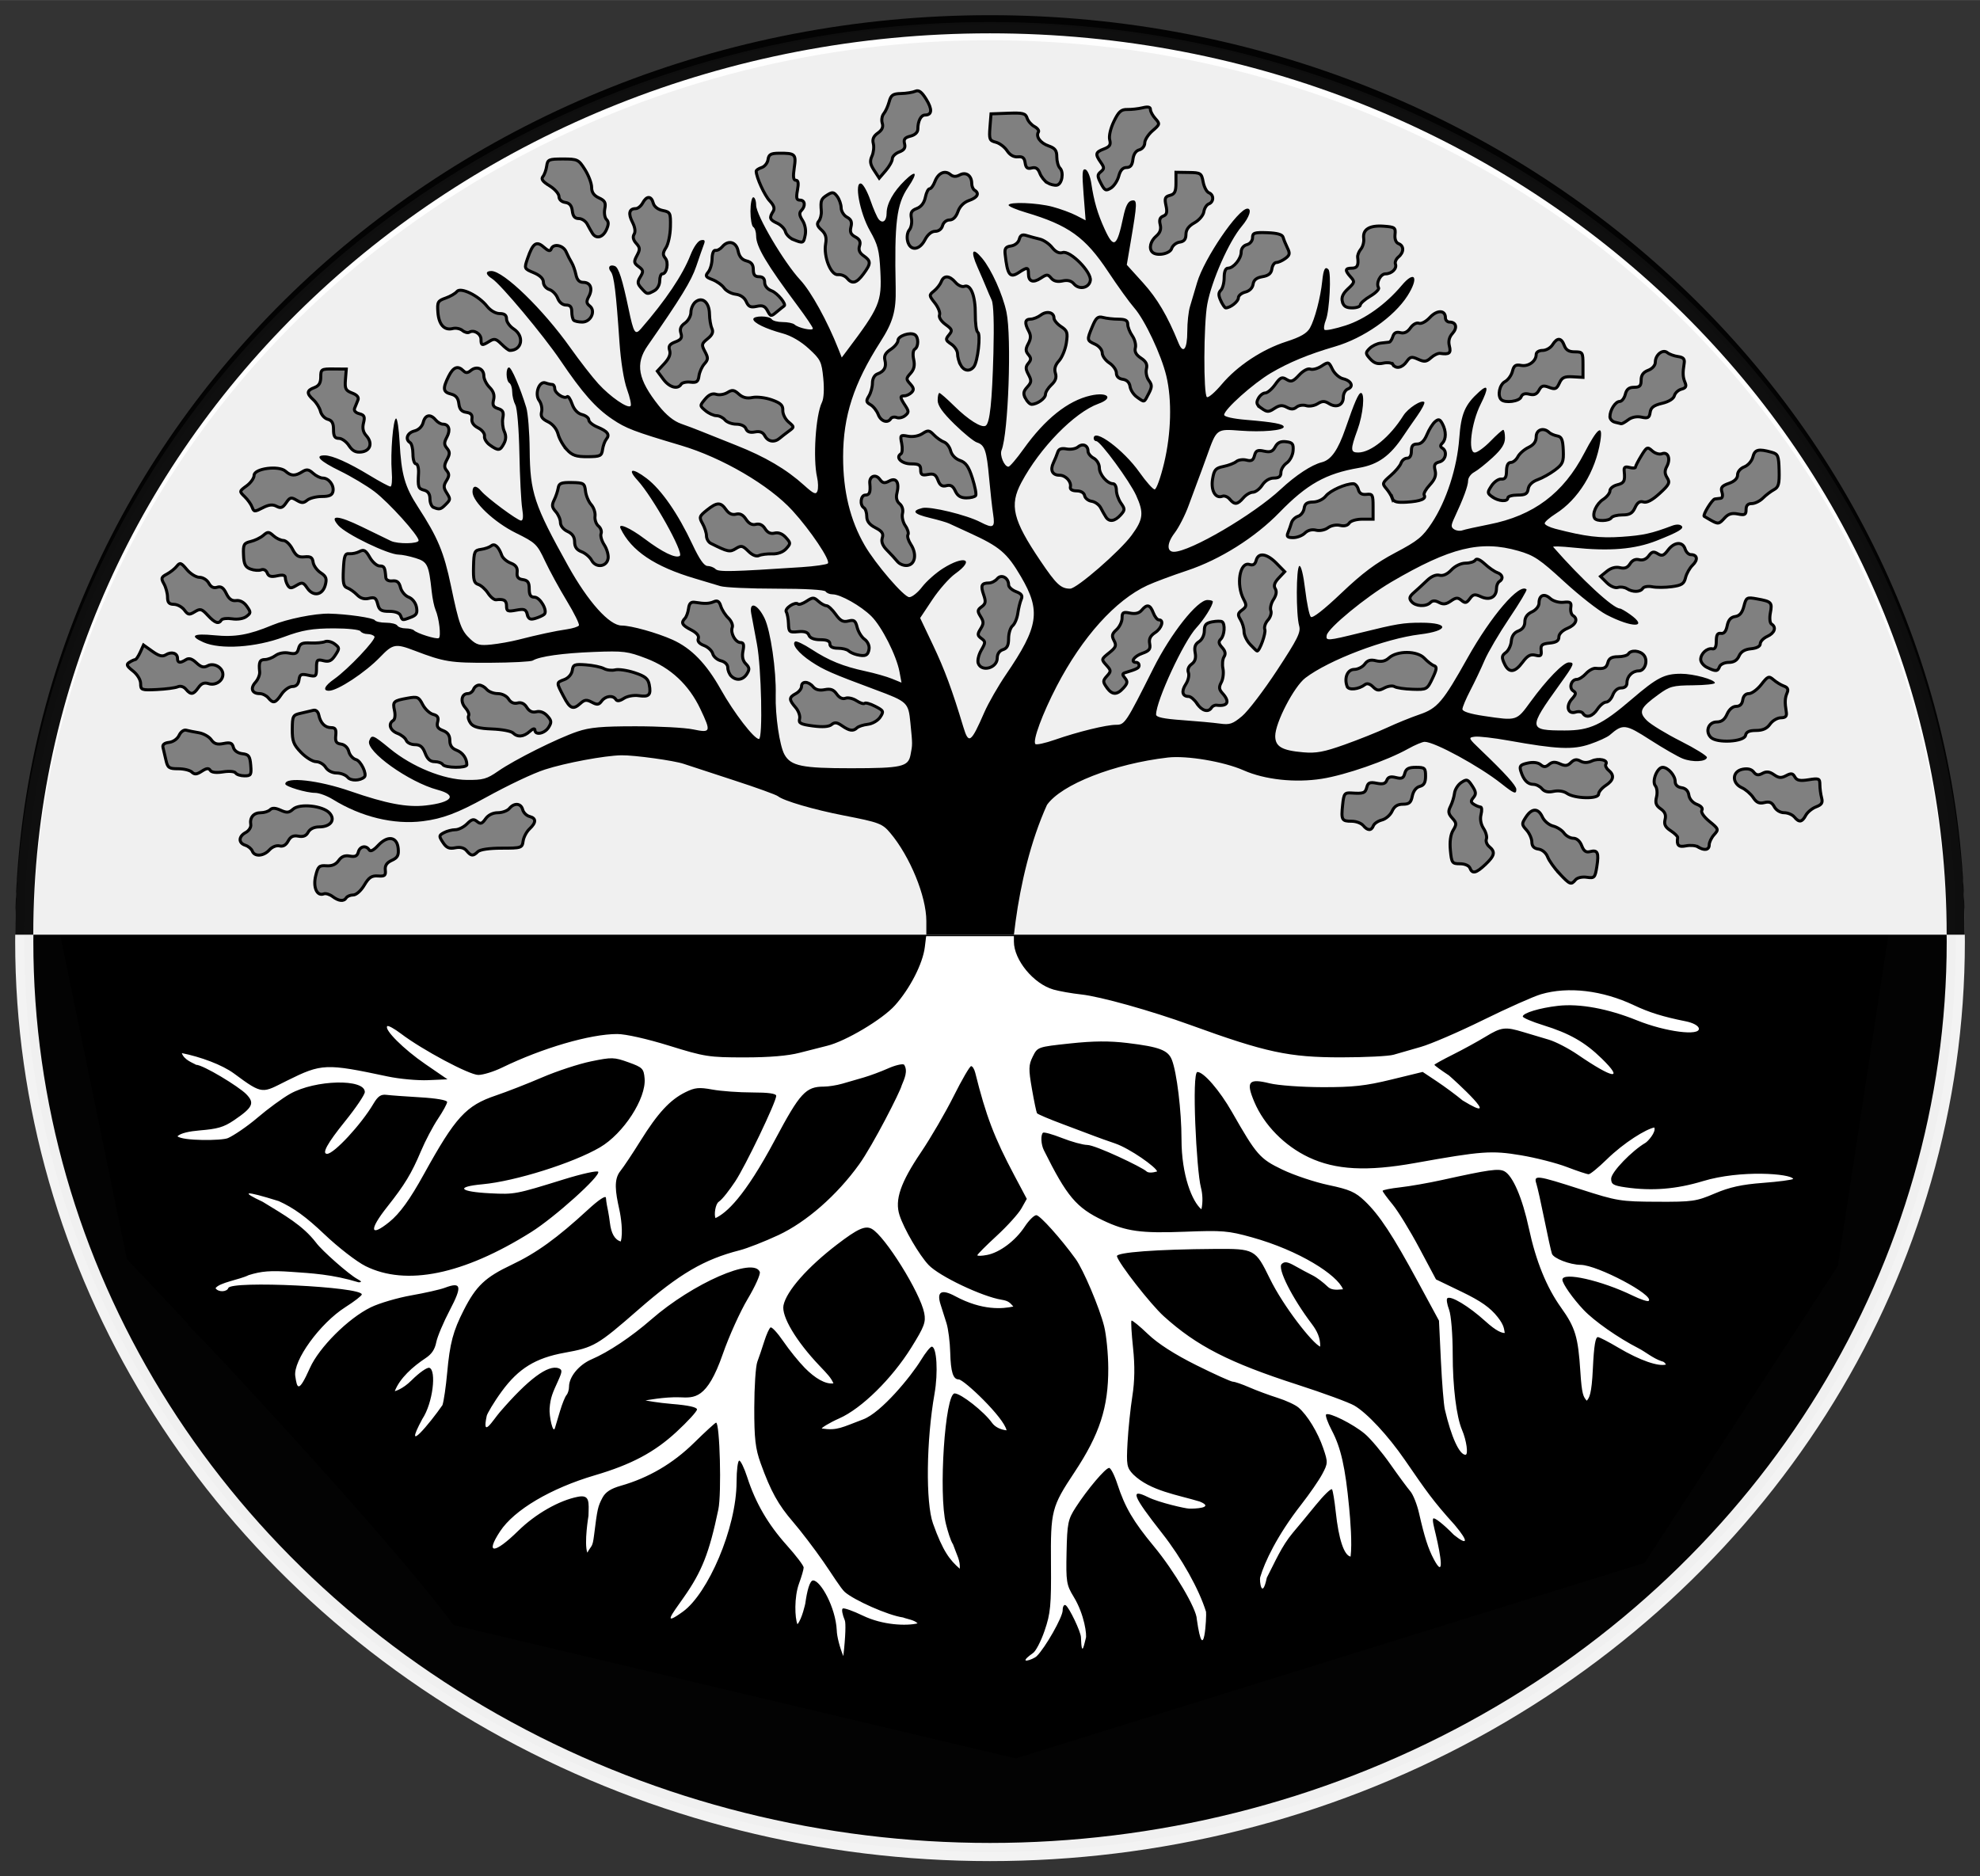 <?xml version="1.0" encoding="UTF-8" standalone="no"?>
<!-- Created with Inkscape (http://www.inkscape.org/) -->

<svg
   xmlns:dc="http://purl.org/dc/elements/1.1/"
   xmlns:cc="http://creativecommons.org/ns#"
   xmlns:rdf="http://www.w3.org/1999/02/22-rdf-syntax-ns#"
   xmlns:svg="http://www.w3.org/2000/svg"
   xmlns="http://www.w3.org/2000/svg"
   xmlns:sodipodi="http://sodipodi.sourceforge.net/DTD/sodipodi-0.dtd"
   xmlns:inkscape="http://www.inkscape.org/namespaces/inkscape"
   sodipodi:docname="bg logo 01 (all one layer).svg"
   inkscape:version="0.91 r13725"
   version="1.1"
   id="svg6309"
   viewBox="0 0 654.418 620.181"
   height="6.891in"
   width="7.271in"
   inkscape:export-filename="/Volumes/walt_bak2/fun &amp; games/dune/my designs/icons/bg/bg logo 01.png"
   inkscape:export-xdpi="83.800003"
   inkscape:export-ydpi="83.800003">
  <rect x="0" y="0" width="654.418" height="620.181" fill="#333333" stroke="none"/>
  <defs
     id="defs6311" />
  <sodipodi:namedview
     inkscape:guide-bbox="true"
     showguides="true"
     inkscape:snap-global="true"
     showgrid="false"
     inkscape:current-layer="layer7"
     inkscape:document-units="px"
     inkscape:cy="334.51697"
     inkscape:cx="190.07207"
     inkscape:zoom="0.87692477"
     inkscape:pageshadow="2"
     inkscape:pageopacity="0.0"
     borderopacity="1.0"
     bordercolor="#666666"
     pagecolor="#ffffff"
     id="base"
     units="in"
     fit-margin-top="5"
     fit-margin-left="5"
     fit-margin-right="5"
     fit-margin-bottom="5">
    <sodipodi:guide
       position="-38.252,311.235"
       orientation="0,1"
       id="guide7168"
       inkscape:label=""
       inkscape:color="rgb(0,0,255)" />
  </sodipodi:namedview>
  <g
     inkscape:groupmode="layer"
     id="layer7"
     inkscape:label="bottom circle"
     style="display:inline"
     transform="translate(-49.83,-208.377)">
    <g
       id="g5436">
      <ellipse
         style="opacity:0.941;fill:#000000;fill-opacity:1;fill-rule:nonzero;stroke:none;stroke-width:6;stroke-linecap:round;stroke-linejoin:miter;stroke-miterlimit:4;stroke-dasharray:none;stroke-dashoffset:0;stroke-opacity:1"
         id="ellipse7250"
         cx="377.047"
         cy="537.32"
         rx="319.2"
         ry="300.954"
         transform="translate(0,-17.717)" />
      <ellipse
         transform="translate(-4.5773905e-7,-17.717)"
         ry="300.954"
         rx="319.2"
         cy="537.32"
         cx="377.047"
         id="ellipse7450"
         style="display:inline;opacity:0.941;fill:none;fill-opacity:1;fill-rule:nonzero;stroke:#ffffff;stroke-width:6;stroke-linecap:round;stroke-linejoin:miter;stroke-miterlimit:4;stroke-dasharray:none;stroke-dashoffset:0;stroke-opacity:1" />
      <path
         sodipodi:nodetypes="ccccccccc"
         inkscape:connector-curvature="0"
         id="path7454"
         d="m 112.514,646.167 85.906,88.187 187.777,44.093 159.649,-42.573 76.023,-79.064 31.17,-61.579 13.684,-77.908 -581.578,0 z"
         style="display:inline;fill:#ffffff;fill-opacity:1;fill-rule:evenodd;stroke:#000000;stroke-width:1px;stroke-linecap:butt;stroke-linejoin:miter;stroke-opacity:1"
         transform="translate(-4.5773905e-7,-4.8404306e-6)" />
      <path
         sodipodi:nodetypes="ccccsssssssssssscssssccssscssscsssssssssssssssssssssssscccsccccssssssssssscssccssssccscssssssssscsssssccssssssssssssssssssssscsssssssscsssssssscssssscssccscscccssssssssscsssssssssssssccssscssssscsssssssscssscssssssssccssccssssssccsscccssssssssssssssccsssccsssssssssccssssssscssssscsssssssscssscsssssscssssssscsssssscsccscssssssssscscscccsssssssscssscsssscsssssssssscsccssssssssssssssssssssssscccccccc"
         inkscape:connector-curvature="0"
         id="path6939"
         d="m 91.759,642.3 -22.047,-107.26 143.144,0 143.144,0 -0.503,4.105 c -0.67,5.464 -4.882,13.686 -9.871,19.269 -4.132,4.624 -16.39,11.916 -22.477,13.372 -1.74,0.416 -5.793,1.447 -9.005,2.29 -3.864,1.014 -10.044,1.533 -18.263,1.533 -11.747,0 -13.099,-0.21 -24.868,-3.864 -7.296,-2.265 -14.403,-3.864 -17.177,-3.864 -8.923,0 -24.716,4.608 -38.117,11.121 -2.718,1.321 -6.227,2.402 -7.797,2.402 -2.985,0 -18.518,-8.286 -25.557,-13.633 -2.187,-1.661 -4.226,-2.781 -4.532,-2.488 -1.135,1.089 5.412,7.623 12.542,12.517 l 7.361,5.053 -6.354,0.279 c -3.495,0.153 -9.526,-0.396 -13.404,-1.22 -20.491,-4.355 -21.824,-4.301 -33.223,1.356 -8.306,4.122 -7.847,4.892 -17.533,-2.298 -3.952,-2.934 -11.153,-5.554 -17.298,-6.781 0.752,2.311 3.802,3.27 4.704,3.857 2.336,0 14.115,7.184 16.574,9.694 2.897,2.957 2.228,4.395 -4.012,8.635 -3.501,2.379 -5.567,2.883 -11.485,3.381 -3.181,0.267 -6.209,0.875 -7.22,1.932 1.757,1.565 14.701,1.479 16.69,0.594 1.912,-0.851 6.337,-3.814 9.761,-6.744 3.424,-2.93 8.276,-6.48 10.782,-7.889 8.322,-4.677 24.726,-5.073 24.694,-0.596 -0.006,0.878 -2.952,5.241 -6.546,9.695 -5.823,7.217 -7.765,10.736 -5.925,10.736 2.287,0 11.309,-9.748 15.311,-16.542 1.474,-2.503 2.479,-3.189 4.33,-2.954 1.326,0.168 6.376,0.537 11.223,0.821 5.214,0.305 8.812,0.935 8.812,1.542 0,0.565 -1.365,3.066 -3.033,5.559 -1.668,2.493 -4.203,7.312 -5.633,10.71 -3.098,7.36 -5.365,11.1 -11.164,18.419 -6.057,7.645 -5.699,10.155 0.71,4.983 3.451,-2.785 6.806,-7.419 11.42,-15.776 10.447,-18.921 13.907,-22.706 23.813,-26.051 3.601,-1.216 10.503,-3.912 15.338,-5.992 4.835,-2.079 12.087,-4.457 16.114,-5.283 6.892,-1.414 7.618,-1.396 12.358,0.308 4.657,1.674 5.059,2.076 5.344,5.334 0.575,6.583 -6.965,18.224 -14.761,22.787 -8.854,5.182 -27.984,11.197 -38.782,12.194 -9.14,0.844 -7.762,2.477 2.523,2.991 8.055,0.402 8.367,0.343 24.297,-4.6 5.967,-1.851 11.094,-2.986 11.394,-2.521 0.865,1.343 -14.396,15.069 -22.194,19.962 -22.38,14.042 -41.268,17.915 -54.721,11.221 -2.921,-1.453 -9.036,-6.188 -13.59,-10.522 -6.013,-5.722 -10.142,-8.722 -15.081,-10.956 -11.6,-3.623 -12.685,-3.227 -5.285,0.239 7.199,4.431 13.152,7.692 17.625,13.5 1.87,2.586 10.87,10.519 13.596,11.985 1.49,0.801 1.608,1.09 0.453,1.112 -8.732,-2.657 -15.541,-2.982 -22.247,-3.456 -6.853,-0.476 -9.848,-0.246 -14.1,1.086 -2.91,1.49 -9.751,2.446 -10.938,4.331 0.958,1.406 3.766,1.237 4.222,-0.074 0.876,-2.519 44.12,-0.437 44.12,2.124 0,0.409 -2.449,2.304 -5.443,4.21 -8.37,5.328 -17.326,17.68 -16.542,22.813 0.603,3.945 0.993,5.902 4.847,-2.733 2.981,-6.679 12.577,-16.376 20.154,-20.059 2.787,-1.354 8.8,-3.12 13.363,-3.925 4.563,-0.804 9.534,-1.93 11.047,-2.502 5.483,-2.072 5.828,-0.574 1.685,7.332 -2.118,4.041 -4.139,8.823 -4.492,10.627 -0.475,2.429 -1.531,3.965 -3.488,5.261 -4.342,2.878 -8.578,6.676 -10.229,10.95 0,0 2.533,-0.57 5.555,-3.595 2.504,-2.506 5.15,-4.361 5.881,-4.122 2.363,0.773 1.209,11.587 -2.345,16.928 -6.773,12.578 2.65,1.232 6.666,-4.6 0.445,-1.328 1.143,-6.109 1.551,-10.625 0.89,-9.843 1.947,-13.835 5.519,-20.836 4.057,-7.953 7.066,-10.794 15.829,-14.944 8.168,-3.868 15.01,-8.813 25.221,-18.225 3.503,-3.229 5.837,-4.778 5.907,-3.919 0.064,0.78 0.206,1.853 0.315,2.385 0.109,0.531 0.677,3.177 1.004,5.913 0.413,3.466 1.576,5.579 3.585,6.161 0.826,-2.885 0.054,-8.193 -0.488,-10.625 -1.273,-5.717 -1.904,-9.88 0.358,-12.668 1.028,-1.267 4.034,-5.781 6.68,-10.031 5.683,-9.127 9.727,-13.501 14.801,-16.009 3.154,-1.559 4.496,-1.691 8.95,-0.881 2.882,0.524 8.803,0.953 13.159,0.953 5.346,0 7.92,0.365 7.92,1.123 0,1.993 -10.242,23.355 -13.585,28.337 -1.783,2.656 -4.105,5.79 -5.403,6.67 -1.133,0.767 -1.596,4.256 -1.088,5.404 3.555,-1.685 9.475,-6.741 19.7,-25.93 8.242,-15.468 10.143,-17.535 16.117,-17.535 1.511,0 4.253,-0.435 6.093,-0.966 1.84,-0.531 5.044,-1.459 7.121,-2.062 2.077,-0.603 5.682,-1.945 8.01,-2.983 2.328,-1.038 4.708,-1.606 5.287,-1.262 1.385,2.082 0.088,4.759 -0.782,6.882 -0.426,1.951 -9.5,19.734 -14.032,26.054 -7.332,10.227 -17.462,19.106 -26.734,23.432 -4.542,2.119 -10.297,4.373 -12.79,5.008 -11.721,2.987 -19.921,7.787 -33.364,19.526 -13.648,11.918 -14.794,12.588 -24.546,14.351 -9.535,1.723 -15.176,5.19 -20.686,12.715 -2.748,3.753 -4.846,7.422 -4.996,8.121 -1.677,7.817 1.986,1.507 4.357,-1.243 9.372,-10.874 15.911,-15.747 19.405,-14.462 1.262,0.464 1.235,1.041 -0.192,4.183 -1.809,3.983 -2.513,5.455 -2.793,9.097 -0.19,2.475 1.119,8.621 1.766,6.459 0.212,-0.708 0.971,-3.244 1.686,-5.634 0.716,-2.391 1.675,-4.76 2.133,-5.264 0.458,-0.505 0.832,-1.742 0.832,-2.749 0,-3.28 3.279,-7.26 7.464,-9.06 5.639,-2.426 13.138,-7.436 19.729,-13.182 13.707,-11.951 33.833,-20.774 35.855,-15.719 0.298,0.745 -1.497,4.766 -3.989,8.935 -2.492,4.169 -6.193,12.36 -8.225,18.202 -5.267,15.145 -9.387,14.512 -14.325,14.322 -4.866,-0.187 -11.258,1.043 -11.258,1.043 0,0 4.237,0.794 8.783,1.157 5.342,0.427 8.266,1.068 8.266,1.813 0,0.633 -3.059,3.978 -6.798,7.432 -7.287,6.733 -14.896,10.779 -26.941,14.325 -14.593,4.297 -26.676,11.441 -31.343,18.532 -5.043,7.662 -1.901,7.583 5.977,-0.15 5.732,-5.627 13.552,-10.084 19.796,-11.282 3.925,-0.753 3.562,1.732 3.439,6.32 0,0 -1.503,8.955 -0.386,12.171 1.454,-2.642 1.71,-1.596 2.234,-5.795 1.092,-8.751 1.247,-9.447 2.75,-12.325 0.992,-1.899 2.738,-3.049 6.07,-3.999 9.192,-2.618 17.226,-7.324 24.203,-14.176 3.745,-3.678 7.03,-6.688 7.3,-6.688 1.243,0 1.859,23.398 0.755,28.681 -3.011,14.41 -5.431,20.547 -11.5,29.167 -3.992,5.67 -7.098,9.613 -0.177,4.598 8.169,-5.919 17.666,-27.436 17.7,-42.887 0.007,-3.852 0.407,-7.003 0.885,-7.003 0.478,0 1.676,2.499 2.663,5.554 2.712,8.399 6.847,15.508 13.037,22.412 3.074,3.428 5.588,6.742 5.588,7.364 0,0.622 -0.68,2.979 -1.511,5.237 -1.686,4.584 -1.404,11.532 -0.539,13.523 1.534,-1.838 2.592,-6.863 2.592,-6.863 0.553,-4.047 1.459,-7.626 2.574,-7.626 2.455,0 7.453,8.893 7.823,16.483 0.038,1.984 0.996,5.707 2.172,8.522 0.761,-6.615 0.841,-10.97 0.495,-11.795 -0.798,-1.907 -1.139,-3.662 -0.695,-3.925 0.444,-0.263 3.422,0.787 6.619,2.334 6.626,3.205 14.466,3.458 18.12,2.579 -0.986,-1.134 -3.581,-1.455 -4.801,-1.958 -5.024,-0.698 -16.252,-5.764 -19.243,-8.407 -1.328,-1.173 -4.192,-5.86 -7.145,-10.11 -2.953,-4.25 -7.43,-10.118 -9.95,-13.04 -4.946,-5.735 -7.375,-10.131 -10.716,-19.391 -1.759,-4.874 -2.135,-8.151 -2.116,-18.449 0.012,-6.888 0.465,-13.688 1.005,-15.111 0.541,-1.424 1.569,-4.458 2.285,-6.742 0.716,-2.284 1.653,-4.362 2.082,-4.616 0.429,-0.254 2.347,1.832 4.262,4.636 1.915,2.804 5.09,6.732 7.056,8.729 3.393,3.446 6.802,5.465 9.473,5.124 -0.791,-1.828 -1.797,-2.884 -4.601,-5.826 -7.724,-8.105 -12.655,-16.386 -11.903,-19.99 0.983,-4.716 7.915,-12.591 17.656,-20.058 6.856,-5.256 9.375,-6.391 11.532,-5.197 4.377,2.424 16.008,21.097 17.321,27.809 0.589,3.013 0.041,4.489 -4.225,11.351 -6.435,10.354 -16.505,20.258 -23.899,23.504 -3.123,1.371 -6.153,3.262 -5.678,3.331 5.11,0.744 6.529,-0.362 13.651,-3.039 5.929,-2.229 15.72,-14.087 19.121,-19.652 1.468,-2.403 3.052,-4.369 3.519,-4.369 1.654,0 2.156,8.557 0.914,15.58 -2.715,15.354 -2.959,35.967 -0.507,42.857 3.319,9.326 5.595,12.113 8.859,14.972 0.182,-2.808 -0.904,-4.295 -2.235,-8.069 -0.837,-1.225 -1.771,-4.465 -2.336,-6.701 -2.512,-9.939 -0.3,-43.185 2.874,-43.185 2.084,0 9.762,6.07 12.336,9.7 0.97,1.367 2.723,2.26 4.821,2.507 -0.79,-4.179 -14.112,-16.837 -15.83,-16.837 -1.846,0 -2.619,-2.465 -2.788,-8.893 -0.091,-3.453 -0.642,-7.8 -1.224,-9.659 -0.583,-1.859 -1.471,-4.667 -1.974,-6.238 -1.355,-4.235 0.303,-5.163 4.85,-2.715 8.979,4.834 15.731,4.168 19.209,3.414 -1.118,-1.268 -1.62,-1.881 -3.851,-2.238 -6.436,-1.03 -20.649,-7.795 -24.16,-11.5 -3.091,-3.262 -8.134,-11.902 -9.609,-16.461 -1.631,-5.044 0.316,-10.743 7.103,-20.794 3.218,-4.766 8.08,-13.121 10.803,-18.567 2.723,-5.445 5.316,-9.901 5.763,-9.901 0.447,0 1.056,0.978 1.353,2.173 3.562,14.297 6.286,21.447 12.96,34.01 l 4.084,7.689 -1.776,3.163 c -0.977,1.739 -4.654,5.813 -8.172,9.053 -3.518,3.24 -6.396,6.126 -6.396,6.414 0,0.288 1.435,0.248 3.189,-0.088 4.225,-0.81 9.397,-4.695 12.472,-9.366 1.371,-2.083 3.094,-3.787 3.829,-3.787 1.185,0 8.101,7.703 12.989,14.466 2.568,3.554 7.882,16.093 9.424,22.238 0.733,2.922 1.349,9.162 1.369,13.866 0.054,12.939 -2.844,21.863 -11.18,34.429 -7.56,11.396 -7.899,12.712 -7.76,30.139 0.111,13.885 -0.139,16.51 -2.118,22.26 -1.234,3.585 -2.994,6.921 -3.911,7.413 -5.523,3.97 0.079,2.136 1.3,0.982 2.838,-2.77 8.598,-12.922 8.598,-15.156 0,-1.258 0.44,-2.026 0.978,-1.707 1.177,0.698 5.007,8.764 5.064,10.555 0.24,7.447 1.134,1.963 1.609,0.359 0.388,-0.88 -0.391,-7.768 -4.028,-13.72 -2.372,-3.881 -2.547,-4.981 -2.338,-14.692 0.206,-9.6 0.465,-10.867 3.03,-14.843 3.845,-5.959 9.839,-13.04 11.037,-13.04 0.544,0 1.767,2.391 2.72,5.312 2.507,7.692 5.25,12.372 12.085,20.621 6.733,8.126 14.148,20.712 14.172,24.055 2.361,16.517 3.295,-1.37 3.052,-2.449 -2.31,-7.454 -8.049,-17.716 -14.491,-25.913 -9.787,-12.451 -10.779,-14.988 -4.68,-11.963 3.67,1.82 12.479,3.787 13.531,3.781 1.74,0.09 8.662,-0.226 3.58,-2.322 -7.323,-2.236 -16.371,-3.507 -21.982,-8.954 -2.153,-2.252 -2.307,-3.107 -1.902,-10.52 0.243,-4.438 0.959,-11.357 1.593,-15.375 0.784,-4.977 0.859,-10.057 0.234,-15.937 -0.505,-4.748 -0.739,-8.808 -0.52,-9.023 0.218,-0.215 2.66,1.779 5.425,4.431 3.3,3.165 8.8,6.702 16.004,10.292 6.037,3.008 11.489,5.47 12.117,5.47 0.627,0 3.061,0.84 5.409,1.866 2.348,1.026 6.535,2.579 9.305,3.451 2.77,0.872 5.888,2.314 6.929,3.205 2.95,2.525 6.397,8.192 8.201,13.481 1.571,4.607 1.555,4.993 -0.352,8.556 -1.098,2.052 -4.205,6.557 -6.904,10.01 -8.049,10.3 -12.172,19.179 -13.577,24.026 -0.357,1.231 0.581,7.731 2.178,0.179 2.673,-5.1 4.825,-10.36 8.628,-14.882 1.436,-1.674 4.816,-5.759 7.51,-9.077 2.694,-3.318 5.13,-5.673 5.413,-5.234 0.283,0.44 0.832,3.771 1.221,7.404 0.969,9.072 2.739,14.414 4.911,14.824 0.559,-4.393 -0.09,-12.173 -0.484,-16.274 -1.259,-13.248 -2.717,-19.719 -5.733,-25.451 -1.356,-2.576 -2.198,-4.94 -1.872,-5.253 0.901,-0.864 8.951,3.16 12.792,6.395 1.871,1.576 5.645,6.06 8.385,9.965 2.74,3.905 5.737,7.969 6.658,9.032 0.921,1.062 2.219,4.322 2.882,7.244 1.789,7.873 3.021,11.714 4.879,15.213 3.605,6.788 2.33,-1.086 0.622,-8.282 -0.561,-2.361 -1.169,-4.618 -0.822,-5.158 0.348,-0.54 3.42,1.883 6.827,5.384 4.367,3.504 5.24,2.633 0.266,-3.288 -7.287,-8.065 -9.34,-11.138 -16.462,-21.47 -5.571,-8.083 -12.477,-15.515 -16.712,-17.984 -1.776,-1.035 -10.254,-4.149 -18.84,-6.92 -22.502,-7.261 -33.26,-12.773 -44.143,-22.615 -4.331,-3.917 -14.867,-17.411 -15.468,-19.811 -0.325,-1.297 13.148,-2.307 32.418,-2.43 13.077,-0.084 13.354,0.067 18.112,9.803 4.523,9.257 14.115,21.428 16.658,22.5 0.068,-2.961 -1.089,-5.263 -2.794,-7.514 -6.442,-8.506 -11.452,-18.352 -9.944,-19.799 0.953,-0.914 1.921,-0.77 4.448,0.661 1.776,1.006 4.386,2.405 5.799,3.108 1.413,0.703 3.612,2.406 4.959,3.718 1.077,1.048 2.505,1.14 5.06,0.863 -1.863,-4.745 -14.405,-12.804 -30.152,-17.188 -7.757,-2.16 -9.689,-2.32 -22.157,-1.833 -14.505,0.566 -19.382,-0.111 -27.013,-3.75 -8.825,-4.209 -11.935,-7.9 -19.551,-23.211 -0.947,-1.903 -1.103,-4.988 -0.291,-5.766 0.299,-0.286 3.131,0.5 6.295,1.748 3.163,1.248 6.926,2.279 8.361,2.292 2.711,0.024 18.121,7.34 19.558,8.733 0.572,0.554 2.024,0.474 3.514,0.028 -0.266,-1.394 -9.008,-7.596 -13.92,-9.269 -2.592,-0.883 -5.619,-1.963 -6.727,-2.4 -1.108,-0.438 -5.765,-2.19 -10.349,-3.894 -4.584,-1.704 -8.503,-3.364 -8.709,-3.69 -0.206,-0.326 -0.962,-3.954 -1.679,-8.063 -1.14,-6.534 -1.105,-7.871 0.281,-10.658 1.582,-3.182 1.602,-3.189 12.311,-4.337 7.769,-0.833 13.009,-0.874 19.004,-0.148 10.538,1.275 13.399,2.358 14.66,5.552 1.632,4.131 3.185,16.923 3.185,26.23 0,11.977 3.542,20.663 6.582,23.189 0.55,-2.412 0.375,-5.196 -0.17,-7.244 -1.457,-5.47 -3.112,-38.153 -1.149,-38.153 2.078,0 7.37,6.13 11.422,13.233 8.121,14.234 9.201,15.467 16.676,19.054 3.849,1.847 10.712,4.139 15.252,5.095 6.928,1.459 8.849,2.306 11.963,5.277 4.852,4.63 9.198,11.239 17.625,26.801 l 6.902,12.746 0.633,13.229 c 0.348,7.276 0.936,14.533 1.307,16.127 2.111,9.083 4.792,14.972 6.817,14.972 1.003,0 0.348,-4.729 -1.137,-8.21 -1.865,-4.37 -3.087,-14.31 -3.087,-25.103 0,-6.448 -0.525,-12.857 -1.2,-14.648 -0.66,-1.751 -0.929,-3.444 -0.597,-3.762 1.076,-1.032 7.092,2.587 12.594,7.578 3.669,3.328 5.436,3.897 6.406,3.885 -0.254,-1.084 -0.032,-2.337 -2.321,-5.237 -2.487,-3.151 -5.553,-5.308 -11.877,-8.359 l -8.525,-4.112 -5.549,-10.421 c -3.052,-5.731 -7.022,-12.202 -8.822,-14.38 -1.8,-2.177 -3.273,-4.191 -3.273,-4.475 0,-0.284 2.606,-0.806 5.791,-1.161 3.185,-0.355 9.417,-1.446 13.848,-2.424 15.508,-3.424 18.686,-3.871 20.582,-2.898 2.781,1.428 5.968,8.829 8.12,18.862 2.326,10.843 5.841,19.507 10.63,26.202 4.712,6.588 5.652,9.703 6.381,21.133 0.49,7.679 0.996,8.366 2.126,9.659 0.83,-0.987 1.607,-2.039 2.014,-10.625 0.359,-7.584 0.852,-10.56 1.722,-10.397 0.67,0.126 3.616,1.655 6.546,3.399 7.591,4.517 13.514,6.364 15.903,5.661 -0.419,-0.593 -0.671,-0.965 -1.427,-1.079 -2.86,-0.96 -5.339,-3.097 -7.637,-4.277 -6.724,-3.433 -14.69,-9.01 -18.218,-12.756 -3.541,-3.759 -6.96,-8.632 -6.96,-9.92 0,-2.687 12.877,0.221 23.204,5.24 2.613,1.27 5.007,2.062 5.321,1.762 1.937,-1.858 -16.9,-11.84 -22.482,-11.914 -3.611,-0.048 -8.994,-2.139 -9.508,-3.694 -0.308,-0.931 -1.432,-6.025 -2.498,-11.319 -1.066,-5.295 -2.253,-10.605 -2.637,-11.8 -0.961,-2.99 0.004,-2.868 14.698,1.859 11.969,3.85 13.104,4.035 25.124,4.093 11.774,0.057 13.013,-0.12 19.136,-2.732 4.897,-2.089 8.908,-2.972 15.917,-3.502 5.154,-0.39 9.656,-0.983 10.004,-1.317 -0.74,-1.74 -17.353,-3.053 -29.862,0.744 -8.748,2.655 -16.835,3.305 -25.518,2.05 -4.065,-0.587 -4.784,-1.016 -4.784,-2.849 0,-2.204 6.944,-9.315 11.346,-11.872 0.738,-0.429 3.548,-3.486 2.926,-5.068 -2.699,0.51 -9.945,4.9 -15.745,10.569 -2.749,2.687 -5.432,4.885 -5.964,4.885 -0.531,0 -3.76,-1.072 -7.175,-2.382 -3.415,-1.31 -10.249,-3.06 -15.186,-3.888 -9.743,-1.635 -12.981,-1.398 -35.022,2.559 -15.902,2.855 -26.27,2.299 -35.124,-1.884 -7.999,-3.779 -14.752,-10.65 -17.992,-18.307 -2.853,-6.742 -1.92,-7.868 5.091,-6.145 2.755,0.677 10.576,1.245 17.382,1.263 10.118,0.026 14.269,-0.431 22.772,-2.504 l 10.398,-2.535 4.709,3.138 c 2.59,1.726 6.41,4.555 8.489,6.287 14.505,8.858 -3.292,-7.242 -4.535,-8.279 -2.631,-1.734 -4.784,-3.306 -4.784,-3.492 0,-0.186 2.716,-1.695 6.037,-3.352 3.32,-1.657 8.168,-4.309 10.772,-5.893 5.355,-3.257 6.562,-3.407 12.615,-1.571 2.374,0.72 6.147,1.847 8.386,2.503 2.239,0.656 6.544,2.886 9.568,4.955 11.703,8.008 15.426,8.62 7.952,1.308 -5.555,-5.435 -10.67,-8.353 -19.364,-11.047 -3.717,-1.152 -6.758,-2.448 -6.758,-2.882 0,-1.144 5.62,-2.844 11.65,-3.524 7.138,-0.805 16.49,0.919 26.119,4.815 9.358,3.786 20.947,5.276 20.42,2.626 -0.178,-0.893 -1.947,-1.843 -4.319,-2.318 -7.504,-1.504 -12.064,-2.919 -17.111,-5.31 -10.402,-4.929 -21.736,-6.274 -30.718,-3.646 -2.493,0.729 -11.104,4.563 -19.136,8.52 -8.032,3.956 -17.323,7.964 -20.646,8.905 -3.324,0.942 -7.357,2.101 -8.963,2.578 -1.606,0.476 -9.432,0.866 -17.392,0.866 -17.194,0 -24.822,-1.638 -49.684,-10.668 -13.05,-4.74 -29.824,-9.438 -36.134,-10.122 -3.114,-0.337 -7.248,-1.065 -9.187,-1.617 -6.573,-1.873 -13.093,-9.773 -13.093,-15.865 l 0,-2.297 144.524,0 144.524,0 -16.725,109.541 -63.86,98.137 L 385.537,807.338 199.712,763.245 C 173.342,727.602 91.759,642.3 91.759,642.3 Z"
         style="display:inline;fill:#000000"
         transform="translate(-4.5773905e-7,-17.717)" />
      <path
         sodipodi:nodetypes="csc"
         inkscape:connector-curvature="0"
         id="path7166"
         d="m 57.83,535.048 c 0,-166.213 142.911,-300.954 319.2,-300.954 176.289,0 319.2,134.742 319.2,300.954"
         style="display:inline;opacity:0.941;fill:#ffffff;fill-opacity:1;fill-rule:nonzero;stroke:#000000;stroke-width:6;stroke-linecap:butt;stroke-linejoin:miter;stroke-miterlimit:4;stroke-dasharray:none;stroke-dashoffset:0;stroke-opacity:1"
         transform="translate(-4.5773905e-7,-17.717)" />
      <g
         transform="translate(-0.055,137.506)"
         id="g7171"
         style="display:inline">
        <g
           id="g7001"
           transform="translate(61.395,-58.977)"
           style="fill:#808080;fill-opacity:1;stroke:#000000;stroke-opacity:1">
          <path
             style="fill:#808080;fill-opacity:1;stroke:#000000;stroke-opacity:1"
             d="m 98.396,426.171 c -0.952,-0.722 -2.256,-1.111 -2.897,-0.865 -2.243,0.861 -3.599,-2.152 -2.676,-5.946 0.764,-3.143 1.159,-3.514 3.549,-3.336 1.808,0.134 3.132,-0.432 4.04,-1.728 0.949,-1.354 2.048,-1.794 3.696,-1.48 1.737,0.332 2.465,-0.01 2.807,-1.319 0.508,-1.942 2.577,-2.363 3.586,-0.731 0.412,0.667 1.467,0.146 2.956,-1.46 3.139,-3.386 6.259,-2.937 6.639,0.955 0.226,2.311 -0.186,3.088 -2.102,3.961 -1.676,0.764 -2.316,1.719 -2.156,3.219 0.192,1.803 -0.18,2.104 -2.412,1.948 -2.109,-0.148 -3.022,0.465 -4.546,3.047 -1.076,1.824 -2.659,3.232 -3.634,3.232 -0.95,0 -1.988,0.422 -2.306,0.938 -0.796,1.288 -2.483,1.127 -4.544,-0.434 z"
             id="path7159"
             inkscape:connector-curvature="0" />
          <path
             style="fill:#808080;fill-opacity:1;stroke:#000000;stroke-opacity:1"
             d="m 503.934,418.62 c -1.688,-1.794 -3.458,-4.285 -3.934,-5.536 -0.501,-1.317 -1.773,-2.402 -3.024,-2.58 -1.489,-0.211 -2.169,-0.941 -2.189,-2.349 -0.016,-1.124 -0.81,-2.906 -1.764,-3.96 -1.63,-1.801 -1.641,-2.062 -0.184,-4.285 1.977,-3.018 4.064,-3.018 5.439,-0.002 0.593,1.301 2.166,2.635 3.496,2.964 1.33,0.329 2.969,1.373 3.642,2.321 0.674,0.948 2.055,1.723 3.07,1.723 1.127,0 2.208,0.954 2.776,2.449 0.688,1.811 1.415,2.322 2.788,1.963 2.497,-0.653 2.953,0.376 2.214,4.993 -0.583,3.648 -0.793,3.869 -3.319,3.498 -1.548,-0.227 -3.137,0.135 -3.731,0.851 -1.459,1.758 -1.835,1.612 -5.281,-2.05 z"
             id="path7157"
             inkscape:connector-curvature="0" />
          <path
             style="fill:#808080;fill-opacity:1;stroke:#000000;stroke-opacity:1"
             d="m 474.32,416.761 c -0.31,-0.807 -1.71,-1.406 -3.287,-1.406 -2.594,0 -2.771,-0.25 -3.169,-4.453 -0.273,-2.881 0.051,-5.226 0.917,-6.642 1.186,-1.939 1.152,-2.395 -0.295,-3.993 -1.318,-1.457 -1.431,-2.21 -0.581,-3.905 0.579,-1.155 1.175,-3.107 1.325,-4.337 0.15,-1.23 1.165,-2.825 2.255,-3.545 1.8,-1.189 2.128,-1.086 3.578,1.127 1.296,1.977 1.375,2.703 0.422,3.851 -0.95,1.144 -0.917,1.578 0.172,2.267 0.74,0.468 1.708,0.858 2.151,0.866 0.443,0.007 0.529,1.114 0.192,2.457 -0.387,1.541 -0.082,3.254 0.825,4.638 0.791,1.207 1.213,2.783 0.938,3.501 -0.275,0.718 0.151,1.846 0.948,2.508 2.081,1.727 1.809,2.983 -1.279,5.898 -3.088,2.915 -4.332,3.199 -5.111,1.169 z"
             id="path7155"
             inkscape:connector-curvature="0" />
          <path
             style="fill:#808080;fill-opacity:1;stroke:#000000;stroke-opacity:1"
             d="m 71.887,411.172 c -0.289,-0.754 -1.331,-1.626 -2.314,-1.938 -2.351,-0.746 -2.281,-2.924 0.136,-4.217 1.058,-0.566 1.807,-1.741 1.664,-2.611 -0.386,-2.35 0.942,-3.925 3.311,-3.925 1.156,0 2.543,-0.442 3.083,-0.982 0.685,-0.685 1.734,-0.64 3.465,0.149 2.054,0.936 2.767,0.876 4.127,-0.343 2.188,-1.961 9.853,-1.149 12.047,1.277 2.065,2.282 0.33,4.588 -3.454,4.588 -1.643,0 -3.024,0.672 -3.602,1.751 -0.649,1.212 -1.644,1.616 -3.231,1.313 -1.677,-0.321 -2.59,0.115 -3.395,1.618 -0.719,1.343 -1.705,1.899 -2.842,1.601 -0.993,-0.26 -2.432,0.307 -3.346,1.318 -1.909,2.11 -4.912,2.324 -5.649,0.403 z"
             id="path7153"
             inkscape:connector-curvature="0" />
          <path
             style="fill:#808080;fill-opacity:1;stroke:#000000;stroke-opacity:1"
             d="m 142.717,411.055 c -0.815,-0.982 -2.1,-1.314 -3.783,-0.977 -1.988,0.398 -2.877,0.01 -4.037,-1.761 -1.388,-2.118 -1.366,-2.336 0.325,-3.241 0.997,-0.534 2.685,-0.97 3.75,-0.97 1.065,0 2.809,-0.872 3.874,-1.938 1.57,-1.57 2.201,-1.72 3.323,-0.788 1.129,0.937 1.648,0.775 2.803,-0.875 0.883,-1.261 2.416,-2.024 4.062,-2.024 1.455,0 3.17,-0.633 3.812,-1.406 1.619,-1.951 3.834,-1.758 4.393,0.382 0.257,0.984 1.272,1.999 2.256,2.256 2.272,0.594 2.273,1.99 0.003,4.122 -0.982,0.922 -1.931,2.732 -2.109,4.021 -0.311,2.253 -0.586,2.344 -7.062,2.344 -4.135,0 -7.196,0.453 -7.922,1.172 -1.549,1.534 -2.199,1.479 -3.687,-0.315 z"
             id="path7151"
             inkscape:connector-curvature="0" />
          <path
             style="fill:#808080;fill-opacity:1;stroke:#000000;stroke-opacity:1"
             d="m 549.704,409.777 c -0.749,-0.474 -2.542,-0.626 -3.984,-0.337 -2.467,0.493 -3.133,-0.172 -2.739,-2.739 0.058,-0.377 -0.976,-1.394 -2.297,-2.259 -1.802,-1.181 -2.268,-2.107 -1.865,-3.712 0.382,-1.521 -0.04,-2.542 -1.46,-3.537 -1.541,-1.079 -1.854,-1.968 -1.37,-3.896 0.346,-1.379 0.176,-3.04 -0.379,-3.709 -1.231,-1.483 0.598,-6.109 2.415,-6.109 1.76,0 4.135,2.694 4.135,4.689 0,1.094 0.786,1.854 2.109,2.042 1.373,0.195 2.216,1.054 2.416,2.459 0.18,1.268 1.267,2.525 2.635,3.045 1.407,0.535 2.064,1.313 1.66,1.966 -0.391,0.633 0.648,2.155 2.505,3.671 3.043,2.484 3.107,2.664 1.549,4.385 -0.893,0.987 -1.624,2.5 -1.624,3.362 0,1.723 -1.592,2.014 -3.706,0.676 z"
             id="path7149"
             inkscape:connector-curvature="0" />
          <path
             style="fill:#808080;fill-opacity:1;stroke:#000000;stroke-opacity:1"
             d="m 439.034,402.699 c -0.642,-0.773 -2.356,-1.406 -3.809,-1.406 -3.274,0 -3.503,-0.419 -2.972,-5.45 0.389,-3.689 0.644,-4.03 2.901,-3.885 4.026,0.259 4.575,0.053 5.088,-1.909 0.395,-1.511 1.019,-1.763 3.256,-1.316 2.04,0.408 2.92,0.154 3.35,-0.966 0.424,-1.104 1.245,-1.353 3.005,-0.912 1.955,0.491 2.522,0.224 2.942,-1.383 0.401,-1.535 1.247,-1.991 3.693,-1.991 2.921,0 3.172,0.23 3.172,2.9 0,2.136 -0.507,3.033 -1.923,3.403 -1.178,0.308 -2.131,1.545 -2.461,3.193 -0.434,2.17 -1.031,2.691 -3.083,2.691 -1.797,0 -2.855,0.681 -3.601,2.318 -0.581,1.275 -2.095,2.579 -3.364,2.897 -1.269,0.319 -2.536,1.174 -2.815,1.901 -0.656,1.711 -1.915,1.679 -3.379,-0.085 z"
             id="path7147"
             inkscape:connector-curvature="0" />
          <path
             style="fill:#808080;fill-opacity:1;stroke:#000000;stroke-opacity:1"
             d="m 581.534,399.886 c -0.642,-0.773 -2.155,-1.406 -3.363,-1.406 -1.267,0 -2.639,-0.828 -3.243,-1.957 -0.78,-1.457 -1.619,-1.814 -3.286,-1.396 -1.689,0.424 -2.594,0.019 -3.686,-1.648 -0.796,-1.215 -2.497,-2.688 -3.779,-3.272 -3.369,-1.535 -3.212,-5.393 0.248,-6.091 1.697,-0.342 2.952,-0.034 3.673,0.902 0.827,1.074 1.538,1.186 2.902,0.455 1.337,-0.716 2.328,-0.602 3.811,0.436 1.587,1.112 2.426,1.178 4.032,0.318 1.656,-0.886 2.185,-0.807 2.877,0.43 0.657,1.173 1.686,1.382 4.55,0.924 3.436,-0.549 3.702,-0.432 3.714,1.637 0.008,1.226 0.265,3.171 0.574,4.322 0.441,1.644 0.048,2.288 -1.831,3.002 -1.315,0.5 -2.854,1.773 -3.419,2.829 -1.222,2.283 -2.196,2.415 -3.774,0.514 z"
             id="path7145"
             inkscape:connector-curvature="0" />
          <path
             style="fill:#808080;fill-opacity:1;stroke:#000000;stroke-opacity:1"
             d="m 506.386,392.082 c -1.058,-0.741 -2.838,-1.007 -4.413,-0.661 -1.8,0.395 -3.022,0.119 -3.842,-0.868 -0.661,-0.796 -1.942,-1.448 -2.847,-1.448 -1.879,0 -3.244,-1.441 -4.141,-4.371 -0.521,-1.703 -0.159,-2.128 2.267,-2.661 1.78,-0.391 3.413,-0.199 4.256,0.501 1.074,0.891 1.676,0.879 2.802,-0.055 1.065,-0.884 1.998,-0.933 3.626,-0.191 1.706,0.777 2.509,0.681 3.623,-0.433 1.049,-1.049 1.88,-1.18 3.111,-0.492 1.127,0.631 2.373,0.624 3.789,-0.021 2.282,-1.04 5.486,-0.317 4.643,1.047 -0.285,0.461 0.11,1.359 0.878,1.996 2.025,1.681 1.719,3.314 -0.948,5.061 -1.289,0.845 -2.344,2.127 -2.344,2.849 0,1.707 -7.936,1.514 -10.461,-0.254 z"
             id="path7143"
             inkscape:connector-curvature="0" />
          <path
             style="fill:#808080;fill-opacity:1;stroke:#000000;stroke-opacity:1"
             d="m 103.427,386.782 c -0.652,-0.785 -2.297,-1.427 -3.657,-1.427 -1.457,0 -2.953,-0.77 -3.643,-1.875 -0.644,-1.031 -2.074,-1.875 -3.178,-1.875 -1.104,0 -3.331,-1.371 -4.949,-3.047 -2.509,-2.598 -2.937,-3.732 -2.907,-7.696 0.033,-4.392 0.191,-4.683 2.848,-5.267 1.547,-0.34 3.42,-0.779 4.163,-0.976 0.771,-0.205 1.518,0.446 1.742,1.517 0.564,2.705 2.031,4.219 4.089,4.219 1.399,0 1.736,0.569 1.526,2.578 -0.213,2.031 0.159,2.639 1.751,2.866 1.197,0.171 2.244,1.176 2.568,2.466 0.301,1.198 1.376,2.395 2.389,2.66 1.594,0.417 3.724,4.891 2.744,5.763 -1.428,1.27 -4.467,1.322 -5.486,0.094 z"
             id="path7141"
             inkscape:connector-curvature="0" />
          <path
             style="fill:#808080;fill-opacity:1;stroke:#000000;stroke-opacity:1"
             d="m 51.915,385.059 c -0.617,-0.611 -2.656,-1.111 -4.531,-1.111 -3.024,0 -3.48,-0.318 -4.037,-2.812 -0.345,-1.547 -0.789,-3.445 -0.986,-4.219 -0.237,-0.929 0.447,-1.5 2.016,-1.683 1.358,-0.158 2.777,-1.161 3.316,-2.344 0.518,-1.137 1.559,-1.898 2.313,-1.692 0.755,0.206 2.638,0.584 4.184,0.84 1.547,0.256 3.393,1.29 4.103,2.297 0.979,1.389 1.963,1.697 4.074,1.275 2.234,-0.447 2.877,-0.198 3.258,1.26 0.29,1.108 1.443,1.928 2.958,2.104 2.13,0.247 2.524,0.787 2.774,3.803 0.265,3.203 0.082,3.516 -2.054,3.516 -1.29,0 -2.606,-0.423 -2.926,-0.94 -0.329,-0.533 -2.128,-0.692 -4.156,-0.368 -2.279,0.364 -3.82,0.177 -4.249,-0.518 -0.496,-0.803 -1.233,-0.723 -2.804,0.307 -1.643,1.076 -2.387,1.142 -3.252,0.285 z"
             id="path7139"
             inkscape:connector-curvature="0" />
          <path
             style="fill:#808080;fill-opacity:1;stroke:#000000;stroke-opacity:1"
             d="m 134.816,382.542 c -0.319,-0.516 -1.517,-0.938 -2.662,-0.938 -1.453,0 -2.404,-0.85 -3.144,-2.812 -0.786,-2.084 -1.664,-2.812 -3.386,-2.812 -1.279,0 -2.57,-0.639 -2.87,-1.42 -0.3,-0.781 -1.611,-1.825 -2.913,-2.321 -2.425,-0.922 -3.149,-3.166 -1.375,-4.262 0.558,-0.345 0.739,-1.766 0.414,-3.247 -0.659,-2.999 -0.372,-3.268 4.411,-4.13 3.168,-0.571 3.598,-0.386 4.884,2.101 0.776,1.5 2.327,2.968 3.447,3.26 1.525,0.399 1.906,1.03 1.518,2.514 -0.39,1.491 0.044,2.195 1.751,2.845 1.582,0.601 2.269,1.587 2.269,3.253 0,1.65 0.686,2.651 2.216,3.233 2.043,0.777 3.409,2.705 3.409,4.813 0,1.169 -7.242,1.099 -7.969,-0.077 z"
             id="path7137"
             inkscape:connector-curvature="0" />
          <path
             style="fill:#808080;fill-opacity:1;stroke:#000000;stroke-opacity:1"
             d="m 553.953,373.578 c -1.972,-1.972 -0.773,-5.098 1.954,-5.098 1.589,0 2.621,-0.781 3.406,-2.578 0.689,-1.578 1.854,-2.578 3.002,-2.578 1.231,0 1.978,-0.725 2.175,-2.109 0.188,-1.323 0.949,-2.109 2.041,-2.109 0.958,0 2.802,-1.354 4.097,-3.009 2.175,-2.78 2.484,-2.898 4.052,-1.549 0.934,0.803 2.479,1.739 3.435,2.08 1.226,0.437 1.531,1.1 1.036,2.252 -0.726,1.69 -0.786,3.113 -0.266,6.32 0.228,1.404 -0.226,1.882 -1.806,1.901 -1.16,0.014 -2.766,0.964 -3.569,2.109 -1.017,1.452 -2.417,2.083 -4.618,2.083 -2.25,0 -3.249,0.467 -3.472,1.622 -0.411,2.132 -9.476,2.656 -11.469,0.663 z"
             id="path7135"
             inkscape:connector-curvature="0" />
          <path
             style="fill:#808080;fill-opacity:1;stroke:#000000;stroke-opacity:1"
             d="m 158.028,372.098 c -0.588,-0.588 -3.701,-1.172 -6.917,-1.297 -4.319,-0.169 -6.165,-0.661 -7.057,-1.882 -0.665,-0.909 -0.97,-2.039 -0.678,-2.512 0.292,-0.472 -0.195,-1.66 -1.081,-2.639 -1.766,-1.952 -1.284,-4.663 0.83,-4.663 0.734,0 1.578,-0.633 1.875,-1.406 0.297,-0.773 1.134,-1.406 1.861,-1.406 0.726,0 1.846,0.633 2.488,1.406 0.642,0.773 2.28,1.406 3.639,1.406 1.421,0 2.949,0.764 3.595,1.798 0.719,1.152 1.787,1.624 2.972,1.314 1.214,-0.317 2.265,0.181 3.057,1.45 0.813,1.301 1.844,1.774 3.153,1.445 1.22,-0.306 2.566,0.197 3.609,1.35 1.42,1.569 1.484,2.126 0.437,3.803 -1.3,2.082 -4.526,2.71 -4.526,0.882 0,-0.648 -0.689,-0.46 -1.714,0.469 -2.001,1.811 -4.036,1.988 -5.542,0.483 z"
             id="path7133"
             inkscape:connector-curvature="0" />
          <path
             style="fill:#808080;fill-opacity:1;stroke:#000000;stroke-opacity:1"
             d="m 266.768,369.722 c -1.633,-1.139 -2.408,-1.224 -3.43,-0.376 -0.874,0.725 -2.96,0.878 -6.169,0.453 -4.081,-0.541 -4.777,-0.914 -4.401,-2.355 0.246,-0.941 -0.353,-2.635 -1.331,-3.763 -2.248,-2.592 -2.233,-3.33 0.096,-4.577 1.031,-0.552 1.875,-1.621 1.875,-2.377 0,-1.82 2.268,-1.753 3.817,0.114 0.824,0.993 2.098,1.314 3.833,0.967 1.953,-0.391 2.941,-0.031 3.977,1.449 0.863,1.233 1.945,1.751 2.894,1.387 0.833,-0.32 2.476,0.048 3.65,0.818 1.174,0.769 2.379,1.155 2.676,0.858 0.298,-0.298 1.879,0.151 3.514,0.996 2.779,1.437 2.885,1.671 1.621,3.585 -0.746,1.129 -2.565,2.185 -4.058,2.354 -1.488,0.169 -3.107,0.696 -3.597,1.172 -1.231,1.196 -2.503,1.016 -4.969,-0.705 z"
             id="path7131"
             inkscape:connector-curvature="0" />
          <path
             style="fill:#808080;fill-opacity:1;stroke:#000000;stroke-opacity:1"
             d="m 511.667,365.629 c -0.332,-0.537 -1.413,-0.718 -2.404,-0.404 -2.568,0.815 -3.368,-1.985 -1.239,-4.337 1.397,-1.543 1.48,-2.044 0.446,-2.683 -1.528,-0.944 -0.649,-3.787 1.171,-3.787 0.71,0 2.066,-0.857 3.014,-1.905 0.948,-1.048 2.385,-1.843 3.192,-1.767 2.841,0.266 3.598,-0.096 4.084,-1.953 0.354,-1.355 1.279,-1.875 3.335,-1.875 1.565,0 3.106,-0.422 3.424,-0.938 0.855,-1.384 3.822,-1.139 5.119,0.424 1.482,1.785 0.357,5.201 -1.713,5.201 -2.103,0 -3.874,1.8 -3.874,3.938 0,1.069 -0.695,1.688 -1.898,1.688 -1.162,0 -2.244,0.909 -2.789,2.344 -0.49,1.289 -1.486,2.344 -2.213,2.344 -0.727,0 -2.013,1.055 -2.857,2.344 -1.596,2.436 -3.757,3.052 -4.797,1.368 z"
             id="path7129"
             inkscape:connector-curvature="0" />
          <path
             style="fill:#808080;fill-opacity:1;stroke:#000000;stroke-opacity:1"
             d="m 384.104,362.386 c -0.845,-1.289 -2.095,-2.344 -2.779,-2.344 -2.074,0 -2.451,-1.697 -0.903,-4.06 0.807,-1.231 1.193,-2.951 0.859,-3.822 -0.376,-0.98 0.026,-2.047 1.054,-2.798 1.154,-0.844 1.512,-1.994 1.173,-3.77 -0.352,-1.844 9.4e-4,-2.861 1.269,-3.653 0.998,-0.623 1.758,-2.168 1.758,-3.575 0,-1.957 0.54,-2.581 2.573,-2.97 1.415,-0.271 2.892,-0.295 3.281,-0.054 1.099,0.679 0.835,4.513 -0.394,5.743 -0.845,0.845 -0.747,1.496 0.421,2.787 1.054,1.164 1.25,2.112 0.636,3.069 -0.489,0.762 -0.65,2.52 -0.359,3.908 0.291,1.388 0.046,3.427 -0.545,4.531 -0.858,1.603 -0.776,2.338 0.406,3.644 2.538,2.805 1.75,4.377 -1.964,3.919 -0.606,-0.075 -1.369,0.297 -1.696,0.826 -1.033,1.672 -3.198,1.047 -4.789,-1.381 z"
             id="path7127"
             inkscape:connector-curvature="0" />
          <path
             style="fill:#808080;fill-opacity:1;stroke:#000000;stroke-opacity:1"
             d="m 174.754,360.014 c -2.438,-4.678 -2.447,-4.524 0.302,-5.569 1.308,-0.497 2.402,-1.774 2.578,-3.009 0.275,-1.926 0.735,-2.113 4.517,-1.837 2.316,0.169 4.996,0.727 5.955,1.241 0.96,0.514 2.627,0.703 3.705,0.421 1.078,-0.282 3.946,0.137 6.372,0.93 3.524,1.153 4.507,1.945 4.889,3.939 0.656,3.433 -0.029,4.163 -3.441,3.663 -1.657,-0.243 -3.812,0.147 -4.958,0.898 -1.363,0.893 -2.228,1.004 -2.638,0.34 -0.914,-1.479 -3.426,-1.192 -4.69,0.537 -0.924,1.263 -1.478,1.331 -3.228,0.394 -1.73,-0.926 -2.41,-0.863 -3.75,0.35 -2.473,2.238 -3.459,1.835 -5.613,-2.298 z"
             id="path7125"
             inkscape:connector-curvature="0" />
          <path
             style="fill:#808080;fill-opacity:1;stroke:#000000;stroke-opacity:1"
             d="m 77.159,360.511 c -0.642,-0.773 -1.934,-1.406 -2.872,-1.406 -2.514,0 -3.156,-1.751 -1.366,-3.729 0.864,-0.955 1.489,-2.51 1.39,-3.457 -0.336,-3.204 0.031,-4.065 1.731,-4.065 0.933,0 2.515,-0.6 3.516,-1.334 1.086,-0.796 2.881,-1.122 4.452,-0.809 2.14,0.426 2.731,0.147 3.16,-1.493 0.429,-1.642 1.161,-1.986 3.93,-1.849 1.871,0.093 4.035,-0.1 4.809,-0.428 0.773,-0.328 2.203,0.008 3.178,0.748 1.674,1.27 1.685,1.476 0.206,3.734 -1.223,1.867 -2.072,2.263 -3.881,1.809 -2.099,-0.527 -2.315,-0.302 -2.315,2.408 0,2.815 -0.159,2.954 -2.74,2.387 -2.363,-0.519 -2.782,-0.304 -3.047,1.566 -0.204,1.44 -0.936,2.168 -2.182,2.168 -1.031,0 -2.655,1.16 -3.608,2.578 -1.98,2.946 -2.723,3.146 -4.361,1.172 z"
             id="path7123"
             inkscape:connector-curvature="0" />
          <path
             style="fill:#808080;fill-opacity:1;stroke:#000000;stroke-opacity:1"
             d="m 49.936,357.656 c -0.71,-0.856 -1.813,-1.183 -2.693,-0.8 -0.82,0.357 -3.916,0.766 -6.881,0.91 -5.109,0.248 -5.391,0.147 -5.391,-1.944 0,-1.282 -1.064,-3.043 -2.542,-4.205 -2.091,-1.645 -2.299,-2.153 -1.172,-2.866 0.754,-0.477 1.619,-0.873 1.923,-0.881 0.304,-0.007 1.045,-1.096 1.647,-2.417 l 1.095,-2.403 2.927,2.084 c 2.173,1.548 3.318,1.842 4.446,1.145 1.898,-1.173 3.863,-0.569 3.863,1.186 0,1.536 0.834,1.661 2.798,0.419 0.984,-0.622 1.987,-0.32 3.427,1.032 1.557,1.462 2.445,1.693 3.778,0.98 2.042,-1.093 4.997,0.605 4.997,2.87 0,2.169 -2.471,3.762 -4.726,3.046 -1.446,-0.459 -2.386,-0.089 -3.379,1.329 -1.641,2.343 -2.511,2.452 -4.118,0.516 z"
             id="path7121"
             inkscape:connector-curvature="0" />
          <path
             style="fill:#808080;fill-opacity:1;stroke:#000000;stroke-opacity:1"
             d="m 354.263,357.048 c -1.302,-1.859 -1.293,-2.219 0.092,-3.75 1.422,-1.571 1.407,-1.832 -0.208,-3.617 -1.708,-1.887 -1.69,-1.963 0.919,-4.044 2.258,-1.801 2.503,-2.412 1.626,-4.052 -0.84,-1.569 -0.687,-2.246 0.811,-3.601 1.015,-0.918 1.845,-2.648 1.845,-3.845 0,-1.883 0.353,-2.104 2.631,-1.649 1.768,0.354 3.035,0.038 3.865,-0.961 1.735,-2.091 2.786,-1.855 3.817,0.857 0.49,1.289 1.323,2.344 1.852,2.344 1.791,0 0.973,2.761 -1.249,4.217 -1.575,1.032 -2.089,2.081 -1.789,3.65 0.341,1.786 -0.127,2.393 -2.478,3.212 -2.71,0.945 -4.05,2.983 -1.961,2.983 0.516,0 0.938,0.435 0.938,0.967 0,0.881 -0.638,1.219 -4.559,2.415 -1.03,0.314 -1.05,0.664 -0.105,1.803 0.955,1.151 0.861,1.757 -0.508,3.27 -2.177,2.405 -3.752,2.349 -5.537,-0.199 z"
             id="path7119"
             inkscape:connector-curvature="0" />
          <path
             style="fill:#808080;fill-opacity:1;stroke:#000000;stroke-opacity:1"
             d="m 433.747,356.757 c -1.076,-2.804 0.088,-5.62 2.333,-5.643 1.211,-0.013 2.771,-0.802 3.468,-1.754 0.936,-1.28 1.918,-1.568 3.768,-1.103 1.72,0.432 3.042,0.139 4.23,-0.936 2.722,-2.463 9.36,-2.418 11.71,0.079 1.067,1.134 2.511,2.252 3.21,2.485 1.018,0.34 0.915,1.168 -0.524,4.18 -1.765,3.694 -1.874,3.754 -6.568,3.614 -2.626,-0.078 -5.307,-0.472 -5.958,-0.874 -0.651,-0.403 -2.172,-0.203 -3.379,0.443 -1.847,0.988 -2.443,0.926 -3.76,-0.391 -0.983,-0.983 -1.964,-1.255 -2.638,-0.731 -2.035,1.583 -5.389,1.943 -5.892,0.632 z"
             id="path7117"
             inkscape:connector-curvature="0" />
          <path
             style="fill:#808080;fill-opacity:1;stroke:#000000;stroke-opacity:1"
             d="m 230.159,353.292 c -0.619,-0.619 -1.125,-1.876 -1.125,-2.795 0,-0.982 -0.929,-1.903 -2.255,-2.236 -1.24,-0.311 -2.465,-1.369 -2.722,-2.35 -0.257,-0.981 -1.554,-2.198 -2.883,-2.703 -1.561,-0.593 -2.23,-1.405 -1.89,-2.292 0.34,-0.887 -0.496,-1.902 -2.362,-2.867 -3.03,-1.567 -3.451,-2.362 -2.03,-3.836 0.472,-0.49 1,-1.945 1.172,-3.234 0.234,-1.745 0.793,-2.266 2.189,-2.04 3.183,0.516 4.627,0.462 6.243,-0.236 1.129,-0.488 1.74,-0.075 2.226,1.505 0.368,1.197 1.49,2.959 2.492,3.914 1.002,0.955 1.584,2.357 1.293,3.115 -0.699,1.822 1.051,4.993 2.755,4.993 0.995,0 1.204,0.728 0.796,2.771 -0.376,1.88 -0.074,3.251 0.94,4.265 1.219,1.219 1.284,1.831 0.352,3.323 -1.293,2.07 -3.523,2.372 -5.191,0.704 z"
             id="path7115"
             inkscape:connector-curvature="0" />
          <path
             style="fill:#808080;fill-opacity:1;stroke:#000000;stroke-opacity:1"
             d="m 485.692,349.158 c -0.939,-2.061 -0.862,-2.631 0.488,-3.619 0.882,-0.645 1.699,-2.333 1.817,-3.752 0.141,-1.703 0.938,-2.855 2.344,-3.389 1.387,-0.527 2.131,-1.584 2.131,-3.027 0,-1.454 0.806,-2.584 2.344,-3.284 1.341,-0.611 2.344,-1.855 2.344,-2.908 0,-2.627 1.709,-3.329 3.706,-1.522 0.98,0.887 2.86,1.427 4.394,1.264 2.279,-0.243 2.64,0.018 2.402,1.74 -0.154,1.114 0.163,2.3 0.703,2.633 1.832,1.132 0.994,3.077 -1.83,4.246 -1.664,0.689 -2.812,1.86 -2.812,2.867 0,1.235 -0.836,1.782 -3.047,1.996 -2.537,0.245 -3.009,0.649 -2.821,2.419 0.189,1.778 -0.12,2.038 -1.897,1.592 -1.621,-0.407 -2.624,0.144 -4.239,2.328 -2.592,3.506 -4.556,3.641 -6.026,0.414 z"
             id="path7113"
             inkscape:connector-curvature="0" />
          <path
             style="fill:#808080;fill-opacity:1;stroke:#000000;stroke-opacity:1"
             d="m 552.706,350.461 c -1.16,-0.56 -2.109,-1.745 -2.109,-2.634 0,-1.954 2.135,-3.888 3.886,-3.52 0.846,0.178 1.271,-0.672 1.271,-2.545 0,-2.071 0.401,-2.747 1.521,-2.565 1.022,0.167 1.702,-0.656 2.072,-2.508 0.384,-1.919 1.186,-2.848 2.643,-3.06 1.467,-0.214 2.329,-1.225 2.886,-3.387 0.762,-2.955 0.938,-3.057 4.274,-2.455 4.87,0.878 5.127,1.145 4.472,4.634 -0.332,1.768 -0.166,3.357 0.385,3.698 1.692,1.046 1.043,2.963 -1.377,4.066 -1.289,0.587 -2.344,1.683 -2.344,2.435 0,0.857 -1.137,1.477 -3.047,1.661 -2.09,0.202 -3.337,0.956 -3.972,2.403 -0.625,1.426 -1.732,2.109 -3.415,2.109 -1.369,0 -2.733,0.633 -3.03,1.406 -0.623,1.624 -1.213,1.661 -4.114,0.262 z"
             id="path7111"
             inkscape:connector-curvature="0" />
          <path
             style="fill:#808080;fill-opacity:1;stroke:#000000;stroke-opacity:1"
             d="m 311.813,349.103 c -0.33,-0.86 0.115,-2.81 0.989,-4.333 1.472,-2.565 1.476,-2.853 0.05,-3.895 -1.331,-0.974 -1.367,-1.402 -0.265,-3.167 1.074,-1.72 1.074,-2.361 0,-4.081 -1.109,-1.776 -1.063,-2.195 0.353,-3.23 1.341,-0.981 1.456,-1.679 0.657,-3.974 -1.065,-3.054 -0.696,-3.881 1.73,-3.881 0.882,0 2.133,-0.638 2.781,-1.418 1.335,-1.609 3.74,-0.307 3.74,2.025 0,0.723 1.098,1.732 2.439,2.242 1.839,0.699 2.265,1.328 1.732,2.555 -0.389,0.895 -0.898,2.984 -1.132,4.642 -0.234,1.658 -1.013,3.502 -1.732,4.099 -0.719,0.597 -1.308,2.482 -1.308,4.188 0,2.28 -0.497,3.261 -1.875,3.698 -1.167,0.37 -1.875,1.418 -1.875,2.775 0,3.296 -5.142,4.731 -6.284,1.754 z"
             id="path7109"
             inkscape:connector-curvature="0" />
          <path
             style="fill:#808080;fill-opacity:1;stroke:#000000;stroke-opacity:1"
             d="m 271.691,346.243 c -1.031,-0.245 -2.276,-0.826 -2.766,-1.292 -0.49,-0.466 -2.072,-0.847 -3.516,-0.847 -1.708,0 -2.625,-0.491 -2.625,-1.406 0,-0.974 -0.978,-1.406 -3.181,-1.406 -2.031,0 -3.386,-0.534 -3.748,-1.477 -0.393,-1.024 -1.501,-1.384 -3.616,-1.172 -2.835,0.284 -3.056,0.101 -3.143,-2.604 -0.052,-1.6 -0.38,-3.372 -0.729,-3.937 -0.677,-1.095 2.949,-3.528 3.875,-2.601 0.301,0.301 1.567,-0.119 2.811,-0.935 2.062,-1.351 2.409,-1.351 3.899,-0.004 0.899,0.814 2.101,1.48 2.669,1.48 0.569,0 1.936,1.266 3.038,2.814 1.576,2.213 2.481,2.694 4.242,2.252 1.88,-0.472 2.344,-0.135 2.899,2.108 0.364,1.468 1.461,3.238 2.438,3.932 1.004,0.713 1.652,2.109 1.489,3.208 -0.317,2.14 -1.211,2.558 -4.038,1.887 z"
             id="path7107"
             inkscape:connector-curvature="0" />
          <path
             style="fill:#808080;fill-opacity:1;stroke:#000000;stroke-opacity:1"
             d="m 401.698,342.873 c -1.121,-1.193 -2.038,-3.098 -2.038,-4.231 0,-1.134 -0.527,-2.925 -1.172,-3.981 -0.991,-1.622 -0.907,-2.116 0.543,-3.192 1.469,-1.09 1.546,-1.585 0.54,-3.459 -2.618,-4.871 -1.344,-12.611 1.905,-11.58 1.188,0.377 1.852,-0.034 2.199,-1.361 0.708,-2.706 3.498,-2.313 6.692,0.941 l 2.738,2.79 -1.992,2.12 c -1.391,1.48 -1.734,2.538 -1.137,3.503 0.564,0.913 0.366,2.128 -0.583,3.577 -0.791,1.207 -1.185,2.854 -0.875,3.66 0.309,0.806 -0.132,2.233 -0.98,3.171 -0.848,0.937 -1.302,2.331 -1.008,3.098 0.435,1.135 -1.713,7.114 -2.556,7.114 -0.13,0 -1.154,-0.976 -2.275,-2.17 z"
             id="path7105"
             inkscape:connector-curvature="0" />
          <path
             style="fill:#808080;fill-opacity:1;stroke:#000000;stroke-opacity:1"
             d="m 57.168,333.236 c -2.021,-2.179 -2.468,-2.301 -4.314,-1.172 -1.811,1.107 -2.225,1.036 -3.429,-0.589 -0.753,-1.016 -2.31,-1.86 -3.459,-1.875 -1.592,-0.021 -2.093,-0.585 -2.104,-2.371 -0.009,-1.289 -0.541,-3.275 -1.184,-4.414 -1.027,-1.819 -0.911,-2.207 0.953,-3.2 1.167,-0.621 2.65,-1.799 3.297,-2.617 1.047,-1.324 1.411,-1.204 3.316,1.091 1.177,1.418 3.059,2.578 4.182,2.578 1.123,0 2.504,0.864 3.069,1.92 0.693,1.294 1.597,1.739 2.775,1.365 1.279,-0.406 2.087,0.147 3.015,2.064 0.895,1.85 1.854,2.537 3.268,2.34 1.244,-0.173 2.571,0.535 3.509,1.875 1.397,1.995 1.386,2.245 -0.15,3.393 -0.966,0.722 -2.923,1.041 -4.688,0.765 -1.666,-0.261 -3.273,-0.08 -3.571,0.402 -0.887,1.436 -2.101,1.015 -4.484,-1.555 z"
             id="path7103"
             inkscape:connector-curvature="0" />
          <path
             style="fill:#808080;fill-opacity:1;stroke:#000000;stroke-opacity:1"
             d="m 120.883,333.324 c -0.334,-0.871 -1.761,-1.406 -3.749,-1.406 -2.673,0 -3.311,-0.407 -3.82,-2.435 -0.505,-2.014 -1.002,-2.337 -2.871,-1.868 -1.531,0.384 -2.803,0.008 -3.944,-1.165 -0.926,-0.953 -2.381,-1.981 -3.233,-2.286 -1.244,-0.445 -1.498,-1.63 -1.288,-6.009 0.223,-4.639 0.519,-5.431 1.979,-5.292 0.945,0.089 2.482,-0.246 3.416,-0.746 1.38,-0.739 2.002,-0.375 3.32,1.941 0.892,1.567 2.36,2.852 3.262,2.856 1.554,0.006 1.762,0.387 2.044,3.756 0.072,0.865 0.914,1.321 2.187,1.185 1.528,-0.163 2.226,0.406 2.671,2.178 0.331,1.319 1.548,2.758 2.704,3.198 1.212,0.461 2.303,1.85 2.577,3.281 0.381,1.993 0.024,2.652 -1.813,3.351 -2.911,1.107 -2.805,1.123 -3.442,-0.536 z"
             id="path7101"
             inkscape:connector-curvature="0" />
          <path
             style="fill:#808080;fill-opacity:1;stroke:#000000;stroke-opacity:1"
             d="m 162.76,332.918 c -0.441,-1.686 -0.988,-1.892 -3.684,-1.386 -2.785,0.522 -3.166,0.355 -3.166,-1.385 0,-1.87 -0.872,-2.387 -3.473,-2.059 -0.621,0.078 -1.819,-0.91 -2.662,-2.196 -0.843,-1.286 -2.294,-2.58 -3.225,-2.876 -1.395,-0.443 -1.669,-1.481 -1.557,-5.896 0.126,-4.961 0.31,-5.383 2.48,-5.683 1.289,-0.178 2.815,-0.711 3.391,-1.183 1.122,-0.92 2.444,0.284 3.47,3.162 0.325,0.91 1.653,2.059 2.952,2.552 1.694,0.644 2.297,1.5 2.133,3.03 -0.169,1.583 0.315,2.21 1.882,2.435 1.639,0.235 2.109,0.916 2.109,3.05 0,2.042 0.442,2.747 1.725,2.747 1.871,0 4.467,4.533 3.242,5.662 -0.411,0.379 -1.727,0.986 -2.923,1.348 -1.726,0.522 -2.282,0.249 -2.693,-1.322 z"
             id="path7099"
             inkscape:connector-curvature="0" />
          <path
             style="fill:#808080;fill-opacity:1;stroke:#000000;stroke-opacity:1"
             d="m 455.024,328.699 c -0.888,-1.07 -0.716,-1.69 0.846,-3.047 1.078,-0.937 2.996,-2.704 4.261,-3.927 1.434,-1.386 2.99,-2.044 4.131,-1.745 1.165,0.305 2.596,-0.336 3.934,-1.76 1.234,-1.314 3.175,-2.239 4.697,-2.239 1.427,0 2.876,-0.456 3.221,-1.014 0.401,-0.65 1.517,-0.193 3.102,1.269 1.361,1.256 3.214,2.543 4.116,2.86 1.813,0.637 2.154,2.083 0.703,2.979 -0.516,0.319 -0.938,1.347 -0.938,2.284 0,2.84 -2.218,4.04 -5.067,2.742 -2.118,-0.965 -2.646,-0.875 -3.753,0.64 -1.079,1.475 -1.528,1.564 -2.756,0.545 -1.213,-1.006 -1.825,-0.967 -3.528,0.225 -1.544,1.081 -2.519,1.197 -3.891,0.463 -1.288,-0.69 -2.134,-0.676 -2.855,0.045 -1.448,1.448 -4.903,1.271 -6.222,-0.319 z"
             id="path7097"
             inkscape:connector-curvature="0" />
          <path
             style="fill:#808080;fill-opacity:1;stroke:#000000;stroke-opacity:1"
             d="m 90.05,324.229 c -1.308,-1.929 -1.681,-2.024 -3.552,-0.897 -1.749,1.053 -2.22,1.053 -2.888,0 -0.439,-0.692 -0.804,-1.819 -0.812,-2.505 -0.01,-0.884 -0.798,-1.074 -2.708,-0.655 -2.013,0.442 -2.844,0.2 -3.289,-0.96 -0.346,-0.902 -1.185,-1.326 -2.002,-1.012 -0.774,0.297 -2.366,0.175 -3.539,-0.271 -1.698,-0.645 -2.164,-1.595 -2.286,-4.656 -0.138,-3.457 0.102,-3.906 2.375,-4.445 1.391,-0.33 3.267,-1.242 4.169,-2.026 1.472,-1.279 1.817,-1.266 3.355,0.126 0.943,0.853 2.409,1.552 3.257,1.552 0.849,0 2.204,1.279 3.012,2.842 1.164,2.25 1.998,2.787 4.008,2.578 1.994,-0.207 2.601,0.174 2.829,1.774 0.16,1.121 1.287,2.691 2.504,3.489 1.812,1.187 2.088,1.923 1.522,4.056 -0.899,3.384 -3.991,3.908 -5.957,1.011 z"
             id="path7095"
             inkscape:connector-curvature="0" />
          <path
             style="fill:#808080;fill-opacity:1;stroke:#000000;stroke-opacity:1"
             d="m 526.222,324.424 c -0.773,-0.496 -2.123,-0.679 -2.999,-0.406 -0.918,0.285 -2.471,-0.383 -3.666,-1.578 l -2.074,-2.074 2.122,-1.718 c 1.353,-1.095 2.914,-1.519 4.308,-1.169 1.555,0.39 2.517,0.019 3.332,-1.286 0.745,-1.193 1.8,-1.664 3.014,-1.346 1.172,0.307 2.349,-0.168 3.158,-1.275 1.037,-1.418 1.622,-1.556 2.986,-0.704 1.396,0.872 1.995,0.661 3.389,-1.195 2.059,-2.741 4.84,-2.928 5.649,-0.38 0.327,1.031 1.175,1.875 1.883,1.875 2.173,0 2.47,1.674 0.614,3.46 -0.97,0.933 -2.028,2.8 -2.351,4.149 -0.489,2.042 -1.25,2.542 -4.548,2.984 -2.178,0.292 -5.086,0.306 -6.462,0.031 -1.376,-0.275 -2.789,-0.036 -3.14,0.532 -0.782,1.265 -3.323,1.315 -5.215,0.102 z"
             id="path7093"
             inkscape:connector-curvature="0" />
          <path
             style="fill:#808080;fill-opacity:1;stroke:#000000;stroke-opacity:1"
             d="m 184.041,315.054 c -0.582,-1.087 -2.087,-2.368 -3.345,-2.846 -1.598,-0.607 -2.287,-1.589 -2.287,-3.256 0,-1.636 -0.737,-2.723 -2.344,-3.455 -1.369,-0.624 -2.344,-1.852 -2.344,-2.953 0,-1.037 -0.702,-2.661 -1.56,-3.609 -1.246,-1.376 -1.35,-2.147 -0.517,-3.824 0.574,-1.155 1.178,-2.944 1.344,-3.975 0.252,-1.564 0.997,-1.863 4.501,-1.803 3.926,0.067 4.22,0.25 4.513,2.812 0.172,1.507 1.013,3.52 1.869,4.473 0.856,0.953 1.432,2.676 1.281,3.831 -0.151,1.154 0.354,2.62 1.122,3.258 0.769,0.638 1.165,1.765 0.881,2.505 -0.284,0.74 0.189,2.421 1.051,3.737 0.862,1.316 1.436,3.316 1.275,4.446 -0.402,2.827 -4.046,3.269 -5.442,0.66 z"
             id="path7091"
             inkscape:connector-curvature="0" />
          <path
             style="fill:#808080;fill-opacity:1;stroke:#000000;stroke-opacity:1"
             d="m 285.137,315.477 c -0.692,-0.852 -2.244,-2.54 -3.448,-3.751 -1.488,-1.498 -1.998,-2.804 -1.593,-4.082 0.46,-1.45 -0.057,-2.217 -2.264,-3.358 -1.991,-1.03 -2.86,-2.167 -2.86,-3.743 0,-1.245 -0.422,-2.525 -0.938,-2.844 -1.466,-0.906 -1.098,-4.219 0.469,-4.219 1.402,0 1.759,-0.948 1.469,-3.901 -0.229,-2.331 1.915,-3.196 3.284,-1.324 0.961,1.314 1.562,1.423 3.153,0.572 2.349,-1.257 3.42,0.48 2.517,4.08 -0.361,1.439 -0.042,2.665 0.897,3.444 0.868,0.721 1.254,2.021 0.954,3.216 -0.277,1.104 0.142,2.929 0.932,4.056 0.789,1.127 1.182,2.458 0.873,2.958 -0.309,0.5 0.121,1.952 0.956,3.225 2.032,3.101 1.474,6.562 -1.118,6.931 -1.112,0.158 -2.589,-0.409 -3.281,-1.26 z"
             id="path7089"
             inkscape:connector-curvature="0" />
          <path
             style="fill:#808080;fill-opacity:1;stroke:#000000;stroke-opacity:1"
             d="m 235.809,312.026 c -1.853,-1.853 -2.35,-1.958 -4.103,-0.863 -2.001,1.25 -2.578,1.13 -8.297,-1.727 -0.773,-0.386 -1.41,-1.498 -1.415,-2.469 -0.005,-0.972 -0.589,-2.795 -1.298,-4.051 -1.193,-2.112 -1.086,-2.447 1.415,-4.448 3.356,-2.685 4.561,-2.718 6.343,-0.174 0.929,1.326 2.037,1.833 3.291,1.505 1.294,-0.338 2.339,0.189 3.309,1.671 0.952,1.454 2.023,2.007 3.259,1.684 1.203,-0.315 2.258,0.188 3.048,1.453 0.813,1.301 1.844,1.774 3.153,1.445 1.239,-0.311 2.579,0.212 3.691,1.44 1.66,1.834 1.666,2.016 0.113,3.731 -1.012,1.118 -2.758,1.763 -4.598,1.698 -1.632,-0.058 -3.605,0.192 -4.385,0.556 -0.884,0.412 -2.211,-0.133 -3.526,-1.448 z"
             id="path7087"
             inkscape:connector-curvature="0" />
          <path
             style="fill:#808080;fill-opacity:1;stroke:#000000;stroke-opacity:1"
             d="m 414.197,305.902 c 0.371,-0.902 0.884,-2.365 1.139,-3.25 0.255,-0.885 1.235,-1.854 2.178,-2.154 0.943,-0.299 1.847,-1.473 2.008,-2.609 0.222,-1.563 0.941,-2.075 2.955,-2.104 1.532,-0.022 3.322,-0.865 4.219,-1.985 1.458,-1.821 6.48,-4.07 9.088,-4.07 0.636,0 1.378,0.846 1.648,1.879 0.342,1.308 1.159,1.807 2.687,1.641 2.013,-0.219 2.196,0.113 2.196,3.98 l 0,4.219 -3.542,0 c -2.003,0 -3.894,0.564 -4.353,1.299 -0.502,0.805 -1.652,1.093 -3.021,0.758 -1.254,-0.307 -2.986,0.035 -4.002,0.79 -1.011,0.751 -2.736,1.094 -3.957,0.788 -1.347,-0.338 -2.731,0.024 -3.665,0.958 -0.826,0.826 -2.571,1.501 -3.878,1.501 -1.896,0 -2.24,-0.332 -1.702,-1.641 z"
             id="path7085"
             inkscape:connector-curvature="0" />
          <path
             style="fill:#808080;fill-opacity:1;stroke:#000000;stroke-opacity:1"
             d="m 553.878,301.751 c -1.031,-0.576 -1.988,-1.133 -2.126,-1.238 -0.557,-0.424 2.636,-5.634 3.519,-5.743 0.523,-0.064 1.401,-0.17 1.951,-0.234 0.568,-0.067 0.74,-0.938 0.398,-2.016 -0.482,-1.52 -0.028,-2.1 2.281,-2.904 1.874,-0.653 2.883,-1.637 2.883,-2.812 0,-1.039 0.946,-2.166 2.225,-2.652 1.224,-0.465 2.497,-1.931 2.83,-3.258 0.625,-2.489 1.815,-2.791 6.195,-1.574 2.128,0.592 2.356,1.145 2.481,6.019 0.114,4.466 -0.174,5.534 -1.712,6.357 -1.017,0.544 -2.66,1.801 -3.653,2.793 -0.992,0.992 -2.648,1.804 -3.679,1.804 -1.287,0 -1.875,0.625 -1.875,1.992 0,1.696 -0.402,1.912 -2.707,1.451 -1.976,-0.395 -3.155,-0.047 -4.364,1.289 -1.906,2.106 -2.118,2.139 -4.647,0.726 z"
             id="path7083"
             inkscape:connector-curvature="0" />
          <path
             style="fill:#808080;fill-opacity:1;stroke:#000000;stroke-opacity:1"
             d="m 354.012,300.746 c -0.417,-0.645 -1.191,-2.016 -1.719,-3.047 -0.529,-1.031 -1.874,-2.006 -2.99,-2.167 -1.116,-0.161 -2.164,-0.996 -2.33,-1.857 -0.184,-0.955 -1.211,-1.572 -2.636,-1.583 -1.464,-0.011 -2.235,-0.492 -2.067,-1.289 0.375,-1.782 -1.579,-3.886 -3.608,-3.886 -2.342,0 -3.162,-1.66 -2.011,-4.074 0.53,-1.111 1.179,-2.706 1.443,-3.545 0.336,-1.068 1.205,-1.386 2.903,-1.062 1.333,0.255 3.035,-0.045 3.783,-0.665 1.555,-1.291 3.317,-0.547 3.317,1.399 0,0.725 0.844,1.77 1.875,2.321 1.044,0.559 1.875,1.963 1.875,3.169 0,2.241 2.602,5.269 4.527,5.269 0.604,0 1.098,0.961 1.098,2.135 0,1.174 0.675,3.099 1.5,4.276 1.384,1.976 1.373,2.281 -0.145,3.959 -1.891,2.089 -3.722,2.335 -4.814,0.646 z"
             id="path7081"
             inkscape:connector-curvature="0" />
          <path
             style="fill:#808080;fill-opacity:1;stroke:#000000;stroke-opacity:1"
             d="m 515.541,301.143 c -0.911,-1.475 0.573,-4.769 2.81,-6.234 1.235,-0.809 2.246,-2.087 2.246,-2.838 0,-0.752 1.055,-1.631 2.344,-1.955 2.363,-0.593 2.716,-1.263 2.371,-4.5 -0.146,-1.367 0.258,-1.654 1.767,-1.26 1.076,0.281 1.958,0.235 1.96,-0.104 0.002,-0.338 0.867,-2.032 1.923,-3.764 1.8,-2.953 2.025,-3.054 3.611,-1.618 0.938,0.848 2.375,1.268 3.225,0.942 2.008,-0.771 2.945,1.687 1.601,4.199 -0.765,1.43 -0.736,2.399 0.114,3.761 1.005,1.608 0.696,2.245 -2.51,5.182 -2.415,2.212 -4.225,3.167 -5.335,2.814 -1.185,-0.376 -2.003,0.175 -2.776,1.871 -0.852,1.87 -1.78,2.405 -4.171,2.405 -1.692,0 -3.336,0.422 -3.655,0.938 -0.698,1.13 -4.851,1.252 -5.524,0.163 z"
             id="path7079"
             inkscape:connector-curvature="0" />
          <path
             style="fill:#808080;fill-opacity:1;stroke:#000000;stroke-opacity:1"
             d="m 71.836,297.497 c -0.331,-0.92 -1.435,-2.481 -2.453,-3.468 -1.84,-1.784 -1.837,-1.805 0.619,-3.594 1.358,-0.99 2.47,-2.553 2.47,-3.474 0,-2.272 8.175,-3.349 10.386,-1.369 1.811,1.622 3.151,1.669 5.511,0.195 1.478,-0.923 2.134,-0.837 3.577,0.469 0.972,0.879 2.42,1.599 3.219,1.599 1.979,0 3.784,2.355 3.378,4.408 -0.246,1.246 -1.207,1.686 -3.682,1.686 -1.842,0 -4.014,0.552 -4.827,1.226 -1.217,1.009 -1.838,1.009 -3.516,0 -1.8,-1.082 -2.204,-0.981 -3.455,0.863 -1.127,1.661 -1.778,1.895 -3.183,1.143 -1.282,-0.686 -2.544,-0.543 -4.604,0.522 -2.636,1.363 -2.881,1.348 -3.44,-0.206 z"
             id="path7077"
             inkscape:connector-curvature="0" />
          <path
             style="fill:#808080;fill-opacity:1;stroke:#000000;stroke-opacity:1"
             d="m 131.769,297.547 c -0.645,-0.26 -1.172,-1.532 -1.172,-2.826 0,-1.565 -0.628,-2.518 -1.875,-2.844 -2.009,-0.525 -2.155,-0.963 -1.898,-5.662 0.092,-1.676 -0.287,-3.047 -0.843,-3.047 -0.555,-5e-5 -1.009,-1.452 -1.009,-3.226 0,-1.774 -0.422,-3.487 -0.938,-3.805 -1.747,-1.08 -0.949,-3.243 1.414,-3.836 1.425,-0.358 2.573,-1.473 2.914,-2.83 0.639,-2.548 2.391,-2.903 4.109,-0.834 0.642,0.773 1.723,1.406 2.403,1.406 2.008,0 2.591,1.894 1.316,4.276 -0.965,1.804 -0.96,2.499 0.031,3.693 1.002,1.207 1.002,1.878 0,3.75 -0.957,1.788 -0.976,2.574 -0.087,3.645 0.888,1.07 0.87,1.785 -0.084,3.313 -0.974,1.56 -0.985,2.32 -0.054,3.811 1.466,2.347 1.463,2.392 -0.31,4.165 -1.537,1.537 -1.981,1.634 -3.917,0.852 z"
             id="path7075"
             inkscape:connector-curvature="0" />
          <path
             style="fill:#808080;fill-opacity:1;stroke:#000000;stroke-opacity:1"
             d="m 394.937,294.844 c -0.661,-0.797 -1.756,-1.237 -2.431,-0.977 -2.287,0.877 -3.863,-1.877 -3.246,-5.671 0.499,-3.073 0.983,-3.632 3.608,-4.168 1.667,-0.341 3.583,-1.078 4.258,-1.638 0.675,-0.56 2.179,-0.769 3.342,-0.465 1.637,0.428 2.237,0.09 2.651,-1.493 0.441,-1.686 0.997,-1.945 3.161,-1.47 2.067,0.454 2.852,0.153 3.691,-1.415 0.759,-1.419 1.789,-1.908 3.581,-1.701 2.132,0.246 2.486,0.701 2.323,2.985 -0.106,1.483 -1.054,3.298 -2.109,4.038 -1.054,0.738 -1.917,2.162 -1.917,3.164 0,1.314 -0.648,1.822 -2.322,1.822 -1.442,0 -2.904,0.888 -3.858,2.344 -0.845,1.289 -2.237,2.344 -3.095,2.344 -0.857,0 -2.281,0.844 -3.164,1.875 -1.93,2.254 -2.88,2.344 -4.472,0.426 z"
             id="path7073"
             inkscape:connector-curvature="0" />
          <path
             style="fill:#808080;fill-opacity:1;stroke:#000000;stroke-opacity:1"
             d="m 448.668,294.551 c -0.299,-0.847 -1.21,-2.315 -2.025,-3.261 -1.375,-1.597 -1.273,-1.901 1.428,-4.219 1.6,-1.374 3.162,-3.236 3.47,-4.138 0.308,-0.902 1.206,-1.641 1.996,-1.641 0.906,0 1.436,-0.864 1.436,-2.344 0,-1.738 0.497,-2.344 1.923,-2.344 1.293,0 2.35,-1.023 3.227,-3.122 0.717,-1.717 1.932,-3.643 2.699,-4.279 1.141,-0.947 1.578,-0.816 2.398,0.716 1.287,2.405 1.28,5.095 -0.016,6.391 -0.734,0.734 -0.734,1.196 0,1.649 1.749,1.081 1.124,4.023 -0.972,4.571 -1.569,0.41 -1.87,1.004 -1.419,2.799 0.416,1.657 -0.067,2.968 -1.774,4.81 -1.29,1.392 -2.121,2.895 -1.847,3.339 0.779,1.26 -1.183,2.058 -5.771,2.346 -3.219,0.203 -4.337,-0.097 -4.753,-1.275 z"
             id="path7071"
             inkscape:connector-curvature="0" />
          <path
             style="fill:#808080;fill-opacity:1;stroke:#000000;stroke-opacity:1"
             d="m 481.688,294.062 c -1.663,-1.216 -1.676,-1.432 -0.221,-3.653 0.851,-1.298 2.304,-2.298 3.229,-2.223 1.269,0.103 1.691,-0.555 1.717,-2.675 0.022,-1.829 0.514,-2.812 1.406,-2.812 0.755,0 1.807,-0.844 2.337,-1.875 0.531,-1.031 2.113,-2.425 3.516,-3.098 1.747,-0.838 2.551,-1.945 2.551,-3.516 0,-2.365 2.432,-3.189 4.266,-1.446 0.49,0.466 1.702,0.993 2.693,1.172 1.441,0.26 1.84,1.203 1.987,4.693 0.164,3.89 -0.135,4.608 -2.726,6.562 -1.6,1.207 -4.182,2.652 -5.737,3.211 -1.763,0.634 -2.94,1.781 -3.127,3.047 -0.24,1.63 -0.935,2.031 -3.516,2.031 -1.769,0 -3.216,0.422 -3.216,0.938 0,1.362 -3.103,1.148 -5.159,-0.355 z"
             id="path7069"
             inkscape:connector-curvature="0" />
          <path
             style="fill:#808080;fill-opacity:1;stroke:#000000;stroke-opacity:1"
             d="m 304.239,292.147 c -0.751,-1.649 -1.557,-2.133 -2.946,-1.77 -1.42,0.371 -2.14,-0.099 -2.798,-1.832 -0.707,-1.86 -1.374,-2.238 -3.298,-1.871 -1.976,0.378 -2.411,0.103 -2.411,-1.523 0,-1.631 -0.567,-1.984 -3.181,-1.984 -3.088,0 -5.261,-2.12 -3.371,-3.288 0.476,-0.294 0.604,-1.846 0.283,-3.448 -0.558,-2.791 -0.471,-2.892 2.085,-2.403 1.568,0.3 3.524,-0.052 4.747,-0.853 1.866,-1.222 2.257,-1.18 3.805,0.414 0.949,0.977 2.451,2.037 3.338,2.356 0.887,0.318 1.875,1.624 2.196,2.901 0.346,1.379 1.601,2.677 3.09,3.196 1.936,0.675 2.869,2.006 4.095,5.838 0.873,2.73 1.369,5.317 1.101,5.75 -0.267,0.433 -1.659,0.787 -3.093,0.787 -1.848,0 -2.908,-0.661 -3.641,-2.27 z"
             id="path7067"
             inkscape:connector-curvature="0" />
          <path
             style="fill:#808080;fill-opacity:1;stroke:#000000;stroke-opacity:1"
             d="m 175.863,278.48 c -1.205,-1.289 -2.52,-3.609 -2.923,-5.156 -0.446,-1.714 -1.749,-3.305 -3.336,-4.074 -1.979,-0.959 -2.485,-1.745 -2.11,-3.281 0.271,-1.111 -0.087,-2.801 -0.796,-3.754 -1.601,-2.155 0.018,-6.605 2.111,-5.802 0.724,0.278 1.703,0.505 2.177,0.505 0.473,0 0.861,0.618 0.861,1.373 0,1.525 3.167,3.584 4.091,2.66 0.323,-0.323 1.054,0.749 1.623,2.382 0.657,1.884 1.858,3.177 3.285,3.535 1.238,0.311 2.25,1.101 2.25,1.756 0,0.655 1.275,1.719 2.833,2.364 3.4,1.408 4.207,2.502 2.963,4.017 -0.511,0.622 -1.074,2.173 -1.253,3.446 -0.294,2.101 -0.753,2.318 -4.955,2.344 -3.752,0.023 -5.047,-0.416 -6.822,-2.315 z"
             id="path7065"
             inkscape:connector-curvature="0" />
          <path
             style="fill:#808080;fill-opacity:1;stroke:#000000;stroke-opacity:1"
             d="m 103.829,277.13 c -0.865,-1.32 -2.368,-2.4 -3.34,-2.4 -1.35,0 -1.767,-0.684 -1.767,-2.9 0,-2.117 -0.509,-3.033 -1.885,-3.393 -1.037,-0.271 -2.13,-1.466 -2.428,-2.656 -0.299,-1.19 -1.349,-2.892 -2.333,-3.783 -2.337,-2.115 -2.26,-3.091 0.319,-4.05 1.518,-0.564 2.109,-1.542 2.109,-3.485 0,-2.582 0.187,-2.7 4.219,-2.666 l 4.219,0.035 -0.276,3.487 c -0.239,3.027 0.052,3.612 2.205,4.431 1.654,0.629 2.293,1.407 1.917,2.336 -0.31,0.766 -0.799,1.971 -1.086,2.676 -0.32,0.788 0.267,1.489 1.522,1.818 1.684,0.44 1.933,0.977 1.414,3.046 -0.431,1.719 -0.146,3.047 0.904,4.206 2.189,2.419 1.396,5.057 -1.627,5.407 -1.85,0.214 -2.926,-0.341 -4.084,-2.109 z"
             id="path7063"
             inkscape:connector-curvature="0" />
          <path
             style="fill:#808080;fill-opacity:1;stroke:#000000;stroke-opacity:1"
             d="m 150.468,277.003 c -1.16,-0.812 -1.992,-2.16 -1.849,-2.995 0.145,-0.847 -0.777,-2.048 -2.084,-2.717 -1.512,-0.773 -2.244,-1.847 -2.063,-3.028 0.2,-1.301 -0.341,-1.917 -1.875,-2.135 -1.559,-0.221 -2.238,-1.019 -2.453,-2.882 -0.209,-1.819 -0.967,-2.744 -2.578,-3.149 -2.666,-0.669 -2.823,-1.808 -0.807,-5.85 1.549,-3.105 3.049,-3.683 4.86,-1.871 0.822,0.822 1.433,0.797 2.519,-0.105 1.902,-1.578 4.27,-0.578 4.27,1.803 0,1.047 0.85,2.755 1.889,3.794 1.302,1.302 1.715,2.585 1.327,4.13 -0.439,1.751 -0.115,2.383 1.484,2.89 1.596,0.506 1.944,1.183 1.583,3.071 -0.255,1.332 -0.042,3.346 0.474,4.477 0.646,1.418 0.606,2.673 -0.131,4.049 -1.276,2.384 -1.814,2.445 -4.567,0.517 z"
             id="path7061"
             inkscape:connector-curvature="0" />
          <path
             style="fill:#808080;fill-opacity:1;stroke:#000000;stroke-opacity:1"
             d="m 241.288,273.916 c -0.659,-1.232 -1.639,-1.617 -3.303,-1.299 -1.612,0.308 -2.55,-0.03 -2.946,-1.061 -0.341,-0.889 -1.652,-1.513 -3.178,-1.513 -1.429,0 -3.123,-0.633 -3.764,-1.406 -0.642,-0.773 -1.912,-1.406 -2.823,-1.406 -0.911,0 -2.533,-0.738 -3.604,-1.641 -1.931,-1.627 -1.932,-1.659 -0.13,-3.821 1.248,-1.498 2.395,-1.998 3.66,-1.596 1.013,0.322 2.689,0.056 3.724,-0.59 1.575,-0.984 2.185,-0.9 3.746,0.512 1.289,1.167 2.679,1.516 4.506,1.133 1.453,-0.305 4.329,0.045 6.391,0.778 2.953,1.049 3.73,1.788 3.654,3.475 -0.053,1.178 0.791,2.898 1.875,3.821 1.965,1.673 1.965,1.682 0.096,3.053 -1.031,0.756 -2.385,1.811 -3.007,2.344 -1.743,1.492 -3.859,1.154 -4.895,-0.782 z"
             id="path7059"
             inkscape:connector-curvature="0" />
          <path
             style="fill:#808080;fill-opacity:1;stroke:#000000;stroke-opacity:1"
             d="m 522.238,269.396 c -0.902,-0.236 -1.641,-1.058 -1.641,-1.828 0,-2.192 1.812,-5.026 3.213,-5.026 0.699,0 1.536,-1.055 1.86,-2.344 0.43,-1.712 1.215,-2.344 2.914,-2.344 1.862,0 2.326,-0.472 2.326,-2.367 0,-1.662 0.698,-2.632 2.344,-3.258 1.366,-0.519 2.344,-1.635 2.344,-2.675 0,-2.456 2.462,-4.405 3.984,-3.155 0.645,0.529 2.227,1.109 3.516,1.287 1.743,0.241 2.266,0.805 2.04,2.199 -0.523,3.226 -0.459,4.632 0.29,6.384 0.542,1.267 0.243,1.823 -1.184,2.196 -1.051,0.275 -2.106,1.25 -2.346,2.166 -0.265,1.014 -1.859,2.002 -4.071,2.523 -2.747,0.647 -3.71,1.378 -3.942,2.992 -0.257,1.789 -0.718,2.046 -2.831,1.582 -1.56,-0.343 -3.232,-0.018 -4.38,0.849 -1.021,0.772 -2.068,1.368 -2.325,1.325 -0.258,-0.043 -1.207,-0.272 -2.109,-0.508 z"
             id="path7057"
             inkscape:connector-curvature="0" />
          <path
             style="fill:#808080;fill-opacity:1;stroke:#000000;stroke-opacity:1"
             d="m 278.751,266.837 c -0.474,-1.247 -1.624,-2.701 -2.555,-3.229 -1.434,-0.814 -1.514,-1.254 -0.521,-2.875 0.645,-1.053 1.172,-2.988 1.172,-4.3 0,-1.417 0.666,-2.632 1.641,-2.991 2.282,-0.842 3.053,-2.265 2.475,-4.569 -0.353,-1.406 0.193,-2.417 1.914,-3.545 1.324,-0.868 2.408,-2.193 2.408,-2.944 0,-1.506 4.002,-2.874 5.572,-1.904 1.282,0.792 1.281,3.962 -0.002,4.754 -0.577,0.356 -0.736,1.781 -0.38,3.4 0.437,1.989 0.143,3.304 -1.028,4.598 -1.522,1.682 -1.53,1.934 -0.101,3.512 1.187,1.312 1.284,1.955 0.427,2.812 -0.611,0.612 -1.66,1.112 -2.331,1.112 -1.569,0 -1.535,0.521 0.209,3.182 1.272,1.942 1.274,2.306 0.012,3.353 -0.778,0.646 -2.04,0.935 -2.804,0.642 -0.763,-0.293 -1.638,-0.129 -1.942,0.364 -1.027,1.661 -3.296,0.914 -4.165,-1.372 z"
             id="path7055"
             inkscape:connector-curvature="0" />
          <path
             style="fill:#808080;fill-opacity:1;stroke:#000000;stroke-opacity:1"
             d="m 405.468,264.816 c -1.665,-1.166 -1.877,-1.799 -1.092,-3.266 0.536,-1.001 1.563,-1.82 2.283,-1.82 0.72,0 2.204,-1.256 3.296,-2.79 1.704,-2.394 2.239,-2.633 3.762,-1.682 1.499,0.936 2.139,0.716 4.118,-1.419 1.356,-1.463 2.925,-2.304 3.726,-1.997 0.761,0.292 2.437,-0.159 3.725,-1.003 2.27,-1.487 2.379,-1.455 3.591,1.061 0.688,1.427 2.274,2.835 3.524,3.129 2.726,0.64 3.624,2.601 1.554,3.395 -0.816,0.313 -1.484,1.534 -1.484,2.713 0,2.635 -2.261,3.641 -4.725,2.103 -1.459,-0.911 -2.237,-0.899 -3.772,0.06 -1.063,0.664 -2.771,0.942 -3.795,0.617 -1.024,-0.325 -2.447,-0.105 -3.163,0.489 -0.956,0.793 -1.812,0.807 -3.227,0.05 -1.481,-0.793 -2.425,-0.703 -4.091,0.389 -1.937,1.269 -2.384,1.266 -4.232,-0.028 z"
             id="path7053"
             inkscape:connector-curvature="0" />
          <path
             style="fill:#808080;fill-opacity:1;stroke:#000000;stroke-opacity:1"
             d="m 327.43,261.527 c -0.834,-1.559 -0.716,-2.317 0.589,-3.759 1.41,-1.558 1.465,-2.122 0.402,-4.109 -0.999,-1.867 -1.007,-2.575 -0.039,-3.741 0.966,-1.165 0.966,-1.712 0,-2.876 -0.959,-1.156 -0.963,-1.869 -0.019,-3.633 0.875,-1.636 0.911,-2.686 0.141,-4.125 -1.466,-2.739 -1.284,-3.924 0.607,-3.959 0.902,-0.016 2.42,-0.62 3.372,-1.342 1.961,-1.486 4.362,-0.946 4.362,0.982 0,0.706 1.052,1.974 2.338,2.816 2.067,1.354 2.27,1.982 1.753,5.412 -0.322,2.134 -1.414,4.794 -2.427,5.91 -1.259,1.388 -1.637,2.674 -1.195,4.066 0.458,1.442 0.073,2.571 -1.318,3.866 -1.08,1.006 -1.964,2.431 -1.964,3.167 0,1.325 -2.736,3.278 -4.593,3.278 -0.531,0 -1.437,-0.879 -2.011,-1.953 z"
             id="path7051"
             inkscape:connector-curvature="0" />
          <path
             style="fill:#808080;fill-opacity:1;stroke:#000000;stroke-opacity:1"
             d="m 364.307,261.128 c -1.111,-0.778 -2.154,-2.36 -2.318,-3.516 -0.191,-1.347 -1.055,-2.209 -2.408,-2.401 -1.346,-0.191 -2.109,-0.947 -2.109,-2.088 0,-0.984 -1.055,-2.479 -2.344,-3.324 -1.289,-0.845 -2.344,-2.34 -2.344,-3.323 0,-0.997 -1.037,-2.26 -2.344,-2.855 -2.76,-1.257 -2.777,-1.375 -0.885,-5.904 1.208,-2.891 1.812,-3.397 3.516,-2.94 1.131,0.303 3.428,0.557 5.104,0.564 2.29,0.01 3.047,0.427 3.047,1.679 0,0.917 0.675,2.63 1.5,3.808 0.825,1.178 1.283,2.973 1.017,3.989 -0.331,1.267 0.248,2.326 1.845,3.373 1.689,1.107 2.187,2.086 1.815,3.568 -0.282,1.123 0.071,2.841 0.785,3.817 1.108,1.515 1.101,2.155 -0.044,4.37 -1.577,3.049 -1.292,2.961 -3.834,1.181 z"
             id="path7049"
             inkscape:connector-curvature="0" />
          <path
             style="fill:#808080;fill-opacity:1;stroke:#000000;stroke-opacity:1"
             d="m 484.659,261.917 c -1.312,-1.312 -0.547,-4.976 1.239,-5.932 1.025,-0.549 2.135,-2.079 2.467,-3.4 0.485,-1.933 1.048,-2.317 2.877,-1.968 2.426,0.464 4.98,-1.389 4.98,-3.611 0,-0.766 0.907,-1.339 2.118,-1.339 1.165,0 2.645,-0.844 3.289,-1.875 1.535,-2.457 2.905,-2.374 3.875,0.234 0.564,1.518 1.541,2.109 3.485,2.109 2.576,0 2.701,0.195 2.701,4.219 l 0,4.219 -3.385,-0.191 c -2.775,-0.157 -3.572,0.221 -4.427,2.096 -0.896,1.966 -1.373,2.162 -3.395,1.393 -1.931,-0.734 -2.531,-0.562 -3.345,0.959 -0.717,1.339 -1.597,1.702 -3.171,1.307 -1.486,-0.373 -2.359,-0.078 -2.746,0.929 -0.565,1.472 -5.324,2.089 -6.563,0.851 z"
             id="path7047"
             inkscape:connector-curvature="0" />
          <path
             style="fill:#808080;fill-opacity:1;stroke:#000000;stroke-opacity:1"
             d="m 207.725,255.184 -1.974,-2.671 2.324,-2.506 c 1.567,-1.69 2.132,-3.109 1.735,-4.36 -0.45,-1.416 -0.006,-2.076 1.881,-2.793 1.941,-0.738 2.337,-1.358 1.848,-2.897 -0.442,-1.393 -0.055,-2.355 1.343,-3.334 1.081,-0.757 1.965,-2.355 1.965,-3.552 0,-1.197 0.668,-2.73 1.485,-3.408 2.259,-1.875 4.6,0.102 4.652,3.93 0.024,1.741 0.386,3.905 0.804,4.809 0.549,1.185 0.15,2.137 -1.428,3.415 -2.006,1.624 -2.08,1.975 -0.885,4.207 1.134,2.119 1.112,2.65 -0.171,4.085 -0.811,0.907 -1.618,2.704 -1.794,3.993 -0.262,1.923 -0.767,2.292 -2.808,2.054 -1.369,-0.159 -2.765,0.157 -3.102,0.703 -1.121,1.814 -3.875,1.028 -5.875,-1.678 z"
             id="path7045"
             inkscape:connector-curvature="0" />
          <path
             style="fill:#808080;fill-opacity:1;stroke:#000000;stroke-opacity:1"
             d="m 305.942,250.417 c -0.534,-0.997 -0.97,-2.633 -0.97,-3.636 0,-1.002 -0.943,-2.449 -2.096,-3.214 -1.868,-1.24 -1.948,-1.571 -0.739,-3.028 1.216,-1.465 1.096,-1.826 -1.138,-3.454 -1.448,-1.055 -2.281,-2.379 -1.984,-3.153 0.282,-0.734 -0.404,-2.498 -1.523,-3.921 -1.98,-2.517 -1.988,-2.625 -0.279,-4.012 0.966,-0.784 2.039,-2.163 2.385,-3.066 0.829,-2.165 2.708,-2.079 4.671,0.215 0.874,1.021 2.201,1.621 2.949,1.334 2.111,-0.81 3.683,3.188 3.626,9.221 -0.028,2.977 0.337,5.653 0.811,5.946 1.044,0.645 0.007,9.761 -1.298,11.409 -1.357,1.715 -3.305,1.432 -4.415,-0.641 z"
             id="path7043"
             inkscape:connector-curvature="0" />
          <path
             style="fill:#808080;fill-opacity:1;stroke:#000000;stroke-opacity:1"
             d="m 448.844,250.3 c -0.338,-0.547 -1.757,-0.741 -3.159,-0.433 -1.867,0.41 -3.014,0.042 -4.301,-1.381 -1.624,-1.794 -1.64,-2.055 -0.225,-3.47 0.842,-0.842 2.501,-1.637 3.687,-1.768 1.186,-0.131 2.445,-0.273 2.797,-0.316 0.352,-0.043 0.894,-0.879 1.204,-1.857 0.392,-1.234 1.147,-1.626 2.466,-1.282 1.277,0.334 2.375,-0.18 3.346,-1.566 0.825,-1.178 2.029,-1.839 2.807,-1.54 0.77,0.295 2.348,-0.541 3.628,-1.922 2.363,-2.55 5.128,-2.502 5.128,0.089 0,0.79 0.608,1.436 1.351,1.436 2.212,0 2.695,1.869 0.974,3.771 -1.083,1.197 -1.414,2.557 -1.011,4.16 0.593,2.362 -0.014,2.846 -3.045,2.43 -0.695,-0.095 -2.068,0.554 -3.051,1.444 -1.497,1.355 -2.186,1.435 -4.248,0.496 -2.144,-0.977 -2.634,-0.875 -3.799,0.789 -1.451,2.072 -3.569,2.5 -4.547,0.918 z"
             id="path7041"
             inkscape:connector-curvature="0" />
          <path
             style="fill:#808080;fill-opacity:1;stroke:#000000;stroke-opacity:1"
             d="m 154.232,243.574 c -1.777,-1.777 -2.374,-1.919 -3.946,-0.938 -2.472,1.544 -2.815,1.469 -2.815,-0.618 0,-1.867 -2.356,-3.306 -3.876,-2.366 -0.492,0.304 -1.506,0.044 -2.254,-0.576 -0.748,-0.621 -2.187,-0.913 -3.197,-0.649 -2.788,0.729 -4.611,-1.259 -4.923,-5.371 -0.257,-3.379 -0.034,-3.792 2.531,-4.682 1.547,-0.537 3.235,-1.514 3.751,-2.172 1.223,-1.558 7.195,1.355 9.944,4.851 1.118,1.421 2.854,2.428 4.185,2.428 1.604,0 2.276,0.521 2.276,1.767 0,0.972 1.055,2.458 2.344,3.303 3.645,2.388 2.798,7.117 -1.275,7.117 -0.359,0 -1.595,-0.942 -2.746,-2.094 z"
             id="path7039"
             inkscape:connector-curvature="0" />
          <path
             style="fill:#808080;fill-opacity:1;stroke:#000000;stroke-opacity:1"
             d="m 178.097,235.667 c -0.344,-0.344 -0.625,-1.609 -0.625,-2.812 0,-1.571 -0.535,-2.188 -1.898,-2.188 -1.144,0 -2.24,-0.899 -2.759,-2.264 -0.473,-1.245 -1.728,-2.539 -2.789,-2.876 -1.064,-0.338 -1.929,-1.419 -1.929,-2.411 0,-1.161 -1.134,-2.273 -3.199,-3.136 -3.176,-1.327 -3.191,-1.361 -2.032,-4.73 1.743,-5.069 2.918,-5.889 5.346,-3.733 1.46,1.296 2.15,1.475 2.444,0.634 0.68,-1.943 3.987,-1.318 4.962,0.938 0.502,1.16 1.31,2.742 1.796,3.516 0.486,0.773 1.128,2.566 1.426,3.984 0.374,1.779 1.127,2.578 2.429,2.578 2.405,0 3.218,2.09 1.826,4.691 -0.866,1.617 -0.803,2.246 0.31,3.12 2.079,1.633 0.371,5.314 -2.466,5.314 -1.22,0 -2.499,-0.281 -2.843,-0.625 z"
             id="path7037"
             inkscape:connector-curvature="0" />
          <path
             style="fill:#808080;fill-opacity:1;stroke:#000000;stroke-opacity:1"
             d="m 242.169,232.56 c -0.835,-1.56 -1.643,-1.889 -3.592,-1.461 -2.009,0.441 -2.703,0.123 -3.45,-1.58 -0.58,-1.323 -1.91,-2.245 -3.503,-2.428 -1.412,-0.163 -3.126,-1.092 -3.807,-2.065 -0.682,-0.973 -2.42,-2.218 -3.862,-2.767 -2.266,-0.861 -2.454,-1.201 -1.382,-2.492 0.682,-0.822 1.256,-2.819 1.274,-4.438 0.019,-1.702 0.489,-2.856 1.115,-2.738 0.595,0.112 1.596,-0.415 2.224,-1.172 1.967,-2.37 4.65,-1.675 5.257,1.36 0.372,1.862 1.264,2.916 2.789,3.299 1.61,0.404 2.242,1.218 2.242,2.889 0,1.701 0.504,2.326 1.875,2.326 1.258,0 1.875,0.625 1.875,1.898 0,1.15 0.902,2.241 2.287,2.768 1.948,0.741 5.055,4.538 4.117,5.034 -0.171,0.09 -1.226,0.933 -2.345,1.872 -1.981,1.663 -2.063,1.655 -3.112,-0.305 z"
             id="path7035"
             inkscape:connector-curvature="0" />
          <path
             style="fill:#808080;fill-opacity:1;stroke:#000000;stroke-opacity:1"
             d="m 391.977,229.236 c -0.819,-1.797 -0.814,-2.635 0.02,-3.469 0.605,-0.605 1.1,-2.492 1.1,-4.193 0,-1.967 0.459,-3.094 1.261,-3.094 1.827,0 4.364,-3.113 4.364,-5.355 0,-1.138 0.767,-2.127 1.875,-2.417 1.062,-0.278 1.875,-1.279 1.875,-2.308 0,-1.588 0.617,-1.796 4.871,-1.647 3.293,0.116 4.986,0.6 5.225,1.496 0.195,0.728 0.839,2.316 1.432,3.528 0.906,1.852 0.792,2.413 -0.716,3.516 -0.987,0.722 -2.317,1.312 -2.956,1.312 -0.639,0 -1.297,0.947 -1.461,2.103 -0.215,1.507 -1.097,2.24 -3.112,2.584 -1.971,0.337 -2.899,1.084 -3.101,2.496 -0.175,1.224 -1.187,2.241 -2.578,2.59 -1.26,0.316 -2.29,1.185 -2.29,1.93 0,1.194 -2.665,3.296 -4.177,3.296 -0.303,0 -1.036,-1.066 -1.63,-2.369 z"
             id="path7033"
             inkscape:connector-curvature="0" />
          <path
             style="fill:#808080;fill-opacity:1;stroke:#000000;stroke-opacity:1"
             d="m 432.156,229.562 c -0.376,-1.438 0.176,-2.701 1.867,-4.268 2.225,-2.062 2.29,-2.347 0.894,-3.891 -1.992,-2.201 -1.901,-2.924 0.368,-2.924 1.8,0 2.291,-0.912 1.929,-3.585 -0.092,-0.683 0.38,-1.902 1.049,-2.708 0.67,-0.807 1.096,-2.394 0.948,-3.527 -0.39,-2.977 1.903,-4.4 6.552,-4.065 3.757,0.27 4.035,0.473 3.801,2.762 -0.156,1.526 0.292,2.68 1.172,3.017 1.837,0.705 1.825,2.856 -0.024,4.391 -0.797,0.661 -1.252,1.716 -1.011,2.344 0.569,1.482 -1.219,3.245 -3.29,3.245 -1.679,0 -3.212,3.082 -2.281,4.587 0.29,0.47 -0.948,1.725 -2.752,2.789 -1.804,1.064 -3.28,2.371 -3.28,2.904 0,0.533 -1.216,0.969 -2.703,0.969 -1.989,0 -2.844,-0.54 -3.237,-2.043 z"
             id="path7031"
             inkscape:connector-curvature="0" />
          <path
             style="fill:#808080;fill-opacity:1;stroke:#000000;stroke-opacity:1"
             d="m 200.522,225.132 c -1.382,-1.527 -1.437,-2.078 -0.38,-3.807 1.076,-1.76 1.002,-2.196 -0.569,-3.36 -1.599,-1.186 -1.662,-1.606 -0.55,-3.684 1.08,-2.018 1.044,-2.579 -0.257,-4.017 -0.985,-1.089 -1.226,-2.134 -0.691,-3.001 0.514,-0.832 0.307,-2.325 -0.554,-3.99 -1.468,-2.839 -1.077,-4.481 1.067,-4.481 0.725,0 1.77,-0.844 2.321,-1.875 1.293,-2.416 2.852,-2.395 3.491,0.048 0.305,1.165 1.541,2.13 3.138,2.45 2.495,0.499 2.63,0.784 2.539,5.343 -0.053,2.649 -0.711,5.767 -1.462,6.93 -1.073,1.661 -1.124,2.405 -0.24,3.471 1.198,1.443 0.499,5.197 -0.967,5.197 -0.481,0 -0.874,1.04 -0.874,2.311 0,1.325 -0.773,2.725 -1.813,3.281 -2.356,1.261 -2.313,1.269 -4.199,-0.815 z"
             id="path7029"
             inkscape:connector-curvature="0" />
          <path
             style="fill:#808080;fill-opacity:1;stroke:#000000;stroke-opacity:1"
             d="m 343.412,223.64 c -0.833,-1.004 -2.063,-1.312 -3.753,-0.941 -1.678,0.369 -2.919,0.064 -3.733,-0.917 -1.106,-1.333 -1.427,-1.333 -3.457,-0.003 -2.57,1.684 -4.06,1.141 -4.06,-1.479 0,-2.199 -0.362,-2.24 -3.227,-0.362 -2.912,1.908 -3.735,0.781 -4.487,-6.145 -0.2,-1.843 0.22,-2.411 1.963,-2.658 1.26,-0.178 2.429,-1.122 2.707,-2.185 0.369,-1.409 0.978,-1.718 2.47,-1.251 1.089,0.341 3.028,0.865 4.308,1.164 1.28,0.299 3.116,1.546 4.079,2.77 1.163,1.479 2.333,2.041 3.484,1.676 2.436,-0.773 9.554,6.392 9.152,9.213 -0.359,2.524 -3.708,3.211 -5.445,1.118 z"
             id="path7027"
             inkscape:connector-curvature="0" />
          <path
             style="fill:#808080;fill-opacity:1;stroke:#000000;stroke-opacity:1"
             d="m 268.432,221.789 c -0.629,-0.758 -1.976,-1.286 -2.991,-1.172 -2.327,0.261 -4.8,-5.932 -4.067,-10.183 0.369,-2.137 0.008,-3.334 -1.386,-4.595 -1.397,-1.264 -1.624,-2.02 -0.877,-2.92 0.554,-0.668 0.928,-2.186 0.83,-3.373 -0.283,-3.449 -0.082,-3.982 1.991,-5.276 1.685,-1.053 2.142,-0.985 3.251,0.478 0.71,0.936 1.304,2.637 1.32,3.779 0.016,1.142 0.877,2.53 1.913,3.084 1.384,0.741 1.735,1.599 1.324,3.237 -0.418,1.667 -0.054,2.499 1.443,3.301 1.441,0.771 1.833,1.604 1.399,2.973 -0.421,1.328 -0.011,2.316 1.361,3.277 2.472,1.731 2.46,2.551 -0.087,5.995 -2.28,3.083 -3.718,3.453 -5.426,1.396 z"
             id="path7025"
             inkscape:connector-curvature="0" />
          <path
             style="fill:#808080;fill-opacity:1;stroke:#000000;stroke-opacity:1"
             d="m 369.347,213.167 c -1.201,-1.201 -0.61,-3.659 1.267,-5.265 1.32,-1.13 1.724,-2.288 1.337,-3.831 -0.389,-1.551 -0.092,-2.389 0.996,-2.807 1.188,-0.456 1.403,-1.268 0.919,-3.473 -0.531,-2.416 -0.317,-2.96 1.332,-3.391 1.558,-0.407 1.964,-1.248 1.964,-4.069 l 0,-3.556 4.204,0.064 c 3.989,0.06 4.234,0.22 4.78,3.132 0.317,1.687 1.167,3.295 1.89,3.572 1.707,0.655 1.694,3.029 -0.019,3.687 -0.733,0.281 -1.472,1.455 -1.641,2.608 -0.169,1.154 -1.562,2.789 -3.099,3.638 -1.895,1.046 -2.799,2.275 -2.812,3.821 -0.014,1.627 -0.611,2.363 -2.085,2.572 -1.136,0.162 -2.324,1.111 -2.641,2.109 -0.568,1.79 -4.968,2.61 -6.387,1.191 z"
             id="path7023"
             inkscape:connector-curvature="0" />
          <path
             style="fill:#808080;fill-opacity:1;stroke:#000000;stroke-opacity:1"
             d="m 288.479,209.562 c -0.338,-1.348 -0.098,-2.95 0.561,-3.745 0.634,-0.764 0.945,-2.476 0.691,-3.806 -0.365,-1.911 0.007,-2.596 1.785,-3.271 1.442,-0.548 2.45,-1.867 2.813,-3.682 0.311,-1.555 0.945,-2.828 1.409,-2.828 0.464,0 1.249,-1.065 1.744,-2.368 1.085,-2.854 3.28,-3.87 5.099,-2.36 0.942,0.782 1.861,0.826 3.126,0.149 2.08,-1.113 3.954,0.23 3.954,2.836 0,0.898 0.422,1.893 0.938,2.212 1.706,1.054 0.975,2.428 -1.807,3.398 -1.74,0.607 -3.095,1.961 -3.701,3.701 -0.613,1.759 -1.608,2.744 -2.771,2.744 -1.026,0 -2.027,0.815 -2.305,1.875 -0.291,1.112 -1.279,1.875 -2.429,1.875 -1.206,0 -2.488,1.063 -3.393,2.812 -1.824,3.527 -4.88,3.772 -5.712,0.457 z"
             id="path7021"
             inkscape:connector-curvature="0" />
          <path
             style="fill:#808080;fill-opacity:1;stroke:#000000;stroke-opacity:1"
             d="m 250.743,209.043 c -1.209,-0.484 -2.405,-1.672 -2.658,-2.639 -0.253,-0.967 -1.479,-2.222 -2.724,-2.79 -2.468,-1.125 -2.69,-1.759 -1.356,-3.87 0.625,-0.989 0.301,-2.009 -1.122,-3.523 -1.712,-1.823 -4.415,-7.754 -4.46,-9.788 -0.007,-0.352 0.803,-0.899 1.801,-1.216 0.999,-0.317 1.948,-1.506 2.109,-2.641 0.238,-1.672 0.918,-2.071 3.575,-2.094 5.427,-0.048 5.773,0.28 5.09,4.832 -0.442,2.947 -0.292,4.103 0.533,4.103 0.805,0 0.964,0.982 0.533,3.281 -0.488,2.6 -0.315,3.281 0.833,3.281 1.677,0 1.918,1.968 0.424,3.462 -0.741,0.741 -0.631,1.636 0.4,3.234 0.842,1.305 1.216,3.265 0.915,4.788 -0.557,2.817 -0.679,2.867 -3.895,1.579 z"
             id="path7019"
             inkscape:connector-curvature="0" />
          <path
             style="fill:#808080;fill-opacity:1;stroke:#000000;stroke-opacity:1"
             d="m 184.324,206.996 c -0.417,-0.645 -1.192,-2.015 -1.723,-3.045 -0.53,-1.03 -1.796,-1.874 -2.813,-1.875 -1.308,-0.002 -1.933,-0.739 -2.139,-2.523 -0.204,-1.764 -0.907,-2.608 -2.344,-2.812 -1.221,-0.174 -2.056,-0.962 -2.062,-1.947 -0.005,-0.91 -1.414,-2.509 -3.131,-3.553 -2.243,-1.364 -2.86,-2.218 -2.19,-3.033 0.512,-0.624 1.077,-2.189 1.256,-3.478 0.3,-2.17 0.698,-2.344 5.382,-2.344 4.821,0 5.162,0.164 7.266,3.497 1.214,1.923 2.208,4.569 2.208,5.879 0,1.652 0.743,2.721 2.424,3.487 1.961,0.894 2.329,1.579 1.926,3.593 -0.274,1.369 -0.026,2.961 0.551,3.538 0.773,0.773 0.765,1.671 -0.031,3.418 -1.156,2.538 -3.343,3.109 -4.58,1.197 z"
             id="path7017"
             inkscape:connector-curvature="0" />
          <path
             style="fill:#808080;fill-opacity:1;stroke:#000000;stroke-opacity:1"
             d="m 352.362,190.444 c -1.227,-2.372 -1.232,-2.855 -0.038,-3.845 1.193,-0.99 1.19,-1.381 -0.025,-3.115 -1.912,-2.729 -1.764,-3.345 1.06,-4.418 1.925,-0.732 2.332,-1.378 1.903,-3.019 -0.318,-1.217 0.261,-3.756 1.389,-6.085 1.575,-3.254 2.398,-3.986 4.425,-3.939 1.37,0.032 3.651,-0.224 5.069,-0.57 1.803,-0.439 2.578,-0.265 2.578,0.579 0,0.664 0.734,2.019 1.632,3.011 1.563,1.727 1.523,1.896 -0.938,4.013 -1.413,1.216 -2.569,3.025 -2.569,4.021 0,0.998 -0.809,2.022 -1.802,2.282 -1.14,0.298 -1.915,1.459 -2.109,3.156 -0.22,1.924 -0.822,2.686 -2.123,2.688 -1.228,0.002 -2.053,0.913 -2.549,2.812 -0.403,1.545 -1.58,3.334 -2.616,3.976 -1.668,1.033 -2.044,0.856 -3.286,-1.546 z"
             id="path7015"
             inkscape:connector-curvature="0" />
          <path
             style="fill:#808080;fill-opacity:1;stroke:#000000;stroke-opacity:1"
             d="m 334.686,190.263 c -0.931,-0.548 -2.068,-1.984 -2.527,-3.191 -0.599,-1.575 -1.356,-2.057 -2.684,-1.71 -1.403,0.367 -1.925,-0.047 -2.164,-1.715 -0.235,-1.642 -0.845,-2.143 -2.408,-1.978 -1.335,0.141 -2.625,-0.591 -3.562,-2.02 -0.808,-1.233 -2.488,-2.497 -3.733,-2.81 -2.061,-0.517 -2.234,-0.965 -1.918,-4.973 l 0.347,-4.404 5.675,-0.206 c 4.885,-0.177 5.755,0.046 6.249,1.603 0.316,0.995 1.401,2.252 2.412,2.793 1.011,0.541 1.614,1.346 1.34,1.789 -0.942,1.524 0.601,3.658 3.333,4.611 2.162,0.754 2.737,1.516 2.737,3.628 0,1.471 0.458,3.131 1.017,3.691 1.408,1.408 0.694,5.383 -1.017,5.661 -0.773,0.125 -2.168,-0.221 -3.099,-0.769 z"
             id="path7013"
             inkscape:connector-curvature="0" />
          <path
             style="fill:#808080;fill-opacity:1;stroke:#000000;stroke-opacity:1"
             d="m 277.401,186.136 c -1.313,-2.003 -1.471,-3.049 -0.715,-4.709 0.535,-1.173 0.733,-3.046 0.442,-4.162 -0.371,-1.418 0.083,-2.458 1.507,-3.455 1.405,-0.984 1.856,-1.998 1.454,-3.267 -0.321,-1.012 -0.098,-2.426 0.496,-3.142 0.594,-0.716 1.398,-2.488 1.787,-3.939 0.594,-2.219 1.218,-2.65 3.919,-2.714 1.767,-0.042 3.9,-0.384 4.741,-0.76 1.122,-0.502 2.075,0.2 3.582,2.637 2.068,3.346 1.932,5.231 -0.378,5.231 -1.365,0 -2.389,1.998 -2.389,4.663 0,1.046 -0.936,1.932 -2.442,2.31 -1.872,0.47 -2.327,1.053 -1.949,2.497 0.361,1.379 -0.116,2.115 -1.777,2.747 -1.248,0.475 -2.269,1.483 -2.269,2.24 0,0.757 -0.972,2.507 -2.16,3.889 l -2.16,2.511 z"
             id="path7009"
             inkscape:connector-curvature="0" />
        </g>
        <path
           style="display:inline;fill-opacity:1"
           d="m 294.659,434.26 c 0,-8.146 -5.403,-21.332 -11.91,-29.067 -2.626,-3.122 -3.684,-3.522 -15.278,-5.775 -10.002,-1.944 -19.949,-4.85 -21.84,-6.381 -0.621,-0.502 -7.245,-2.896 -14.722,-5.321 -7.477,-2.424 -14.859,-4.843 -16.406,-5.374 -3.19,-1.096 -16.381,-2.916 -20.625,-2.845 -5.526,0.092 -18.491,2.51 -25.312,4.72 -3.949,1.28 -11.978,5.086 -19.688,9.333 -9.189,5.062 -14.126,6.914 -20.625,7.735 -9.597,1.213 -20.36,-1.394 -29.747,-7.203 -1.923,-1.19 -4.567,-2.164 -5.874,-2.164 -2.862,0 -9.848,-2.086 -9.848,-2.94 0,-2.489 10.942,-1.269 21.562,2.405 11.891,4.113 18.65,5.393 24.844,4.703 8.718,-0.971 10.594,-3.397 3.984,-5.155 -9.546,-2.539 -23.952,-12.845 -22.66,-16.212 0.839,-2.187 1.21,-2.046 6.871,2.597 7.342,6.022 17.741,10.249 25.398,10.324 5.354,0.052 6.606,-0.297 10.312,-2.875 5.474,-3.807 19.678,-10.905 26.25,-13.118 4.109,-1.384 8.013,-1.736 19.219,-1.737 7.734,-3.4e-4 16.277,0.459 18.984,1.02 5.9,1.223 6.026,0.872 2.422,-6.74 -3.782,-7.987 -9.805,-13.624 -17.838,-16.693 -6.233,-2.382 -7.497,-2.54 -17.333,-2.162 -10.345,0.397 -17.998,1.472 -20.213,2.841 -0.603,0.373 -6.985,0.705 -14.182,0.738 -13.021,0.06 -15.135,-0.28 -24.856,-3.995 -6.348,-2.426 -7.197,-2.27 -11.403,2.1 -4.941,5.133 -14.083,11.151 -16.938,11.151 -2.191,0 -1.452,-1.641 1.748,-3.877 4.494,-3.142 13.897,-13.066 13.298,-14.035 -0.285,-0.461 -1.312,-0.837 -2.282,-0.837 -0.97,0 -2.025,-0.422 -2.344,-0.938 -0.319,-0.516 -4.216,-0.938 -8.661,-0.938 -7.252,0 -10.582,0.567 -16.652,2.836 -9.301,3.476 -20.96,4.251 -26.575,1.765 -4.796,-2.123 -3.435,-3.015 3.55,-2.327 6.922,0.682 11.41,-0.101 19.197,-3.35 4.874,-2.033 14.123,-3.899 18.828,-3.797 5.871,0.127 14.582,1.384 15.07,2.174 0.28,0.453 1.936,0.824 3.68,0.824 1.744,0 3.431,0.422 3.75,0.938 0.319,0.516 1.539,0.938 2.712,0.938 1.173,0 2.421,0.289 2.775,0.643 1.039,1.039 7.451,3.044 8.218,2.57 0.816,-0.504 0.117,-6.562 -1.074,-9.307 -0.448,-1.031 -1.02,-3.773 -1.271,-6.094 -0.967,-8.922 -1.4,-9.82 -5.327,-11.046 -2.012,-0.628 -4.514,-1.142 -5.559,-1.142 -3.472,0 -17.42,-6.732 -19.964,-9.635 -3.156,-3.602 -0.167,-3.429 7.788,0.449 4.374,2.133 8.685,4.228 9.581,4.657 2.273,1.088 9.153,0.976 9.153,-0.148 0,-1.663 -9.848,-12.58 -14.59,-16.174 -2.546,-1.929 -7.687,-5 -11.425,-6.825 -6.676,-3.259 -8.517,-5.136 -5.036,-5.136 2.531,0 7.887,2.388 14.862,6.625 3.338,2.028 6.437,3.687 6.886,3.687 0.449,0 0.643,-2.215 0.43,-4.922 -0.482,-6.137 0.455,-17.578 1.44,-17.578 0.404,0 0.922,3.48 1.151,7.734 0.582,10.805 1.701,14.759 6.091,21.529 6.55,10.1 8.562,14.916 10.886,26.049 2.693,12.898 3.39,14.802 6.478,17.673 2.009,1.869 3.06,2.133 6.896,1.731 2.489,-0.261 6.424,-0.959 8.744,-1.553 6.665,-1.705 12.364,-2.931 16.178,-3.48 1.937,-0.279 3.733,-0.849 3.991,-1.266 0.258,-0.418 -1.538,-4.064 -3.99,-8.104 -2.453,-4.04 -5.698,-9.984 -7.212,-13.209 -2.622,-5.586 -3.081,-6.026 -9.642,-9.269 -7.201,-3.558 -14.323,-10.317 -14.323,-13.593 0,-2.126 1.227,-2.247 2.858,-0.282 1.858,2.239 12.03,9.789 13.188,9.789 0.683,0 0.81,-1.332 0.381,-3.984 -0.355,-2.191 -0.77,-10.352 -0.924,-18.134 -0.16,-8.081 -0.729,-14.99 -1.329,-16.11 -0.577,-1.078 -1.049,-3.018 -1.049,-4.311 0,-1.293 -0.422,-2.611 -0.938,-2.929 -1.157,-0.715 -1.251,-5.156 -0.109,-5.156 0.817,0 3.673,6.635 5.69,13.22 0.569,1.857 1.077,8.178 1.13,14.046 0.127,14.106 1.441,18.068 12.712,38.329 6.616,11.894 13.635,19.718 17.686,19.718 3.116,0 11.675,2.388 16.797,4.686 6.233,2.797 11.183,7.888 15.981,16.438 4.353,7.755 10.987,16.376 12.602,16.376 1.322,0 0.819,-23.506 -0.672,-31.406 -0.779,-4.125 -1.624,-8.66 -1.88,-10.078 -0.754,-4.189 2.111,-3.162 4.407,1.579 1.984,4.097 3.901,17.297 3.686,25.374 -0.181,6.782 1.296,16.812 2.898,19.679 2.11,3.776 5.817,4.537 22.04,4.525 16.696,-0.012 18.852,-0.493 19.61,-4.375 0.692,-3.542 0.693,-3.347 -0.033,-10.653 -0.669,-6.73 -0.914,-6.961 -11.608,-10.941 -14.353,-5.341 -16.99,-6.493 -21.125,-9.233 -4.282,-2.837 -6.683,-5.853 -5.326,-6.691 0.408,-0.252 2.835,0.907 5.393,2.576 5.719,3.731 10.453,5.656 17.776,7.228 3.094,0.664 7.048,1.788 8.788,2.497 l 3.163,1.29 -0.661,-3.577 c -0.987,-5.345 -5.853,-14.956 -9.302,-18.374 -3.443,-3.412 -10.207,-7.234 -12.802,-7.234 -0.952,0 -1.992,-0.422 -2.31,-0.938 -0.349,-0.565 -6.838,-0.938 -16.322,-0.938 -8.658,0 -16.965,-0.378 -18.46,-0.84 -1.495,-0.462 -5.249,-1.587 -8.343,-2.5 -13.349,-3.938 -21.131,-9.17 -24.665,-16.582 -0.942,-1.975 3.08,-0.228 8.014,3.481 5.87,4.413 10.149,6.491 11.564,5.617 1.475,-0.911 -8.905,-19.485 -13.984,-25.025 -3.533,-3.853 -1.708,-4.218 3.041,-0.608 4.836,3.676 10.38,11.671 15.137,21.829 2.287,4.883 3.854,7.129 4.975,7.129 0.9,0 2.098,0.462 2.663,1.026 0.993,0.993 5.244,0.898 28.412,-0.635 4.383,-0.29 8.3,-0.849 8.704,-1.241 0.958,-0.931 -5.757,-10.95 -11.689,-17.441 -7.694,-8.418 -23.239,-17.509 -36.859,-21.553 -15.569,-4.624 -18.176,-5.62 -22.698,-8.677 -5.539,-3.743 -9.85,-8.628 -17.163,-19.447 -5.604,-8.291 -19.796,-25.258 -22.581,-26.997 -2.192,-1.369 -2.295,-2.534 -0.224,-2.534 4.068,0 17.091,12.651 26.1,25.353 3.093,4.361 7.257,9.718 9.254,11.906 3.958,4.337 9.712,8.307 10.662,7.357 0.328,-0.328 -0.201,-2.802 -1.176,-5.498 -1.064,-2.943 -2.066,-9.208 -2.507,-15.682 -1.122,-16.47 -1.794,-21.92 -2.864,-23.226 -1.161,-1.417 -0.358,-2.512 1.358,-1.852 1.241,0.478 2.48,4.364 4.558,14.296 1.646,7.866 2.13,8.642 4.03,6.455 8.206,-9.449 13.785,-17.75 16.384,-24.374 1.052,-2.683 2.483,-4.717 3.452,-4.91 1.274,-0.254 1.501,0.07 0.985,1.406 -0.369,0.955 -1.505,4.207 -2.525,7.228 -1.615,4.784 -5.058,10.408 -16.063,26.238 -4.169,5.996 -3.209,11.152 3.692,19.833 2.468,3.104 4.967,5.12 7.4,5.967 2.02,0.704 4.939,1.804 6.486,2.444 1.547,0.641 6.788,2.735 11.647,4.655 9.627,3.803 16.614,7.912 22.51,13.239 3.138,2.835 3.895,3.165 4.377,1.909 0.32,-0.835 0.273,-2.884 -0.105,-4.554 -1.404,-6.195 -0.472,-20.583 1.607,-24.793 0.621,-1.258 0.792,-4.386 0.437,-7.969 -0.543,-5.476 -0.884,-6.173 -4.762,-9.743 -2.638,-2.428 -5.841,-4.295 -8.694,-5.068 -5.593,-1.515 -9.673,-3.499 -9.673,-4.705 0,-1.204 5.348,-1.183 6.094,0.024 0.319,0.516 1.947,0.938 3.618,0.938 1.671,0 3.439,0.367 3.929,0.816 1.252,1.148 6.047,2.183 6.047,1.306 0,-0.399 -2.215,-3.698 -4.922,-7.332 -10.428,-13.997 -13.828,-19.718 -13.828,-23.267 0,-1.293 -0.422,-2.611 -0.938,-2.929 -0.516,-0.319 -0.938,-2.664 -0.938,-5.212 0,-2.548 0.422,-4.632 0.938,-4.632 0.516,0 0.938,1.172 0.938,2.605 0,3.337 9.236,18.983 14.609,24.747 3.548,3.807 8.95,13.599 12.579,22.801 l 1.108,2.809 1.555,-2.062 c 10.981,-14.56 11.72,-16.305 11.206,-26.466 -0.35,-6.915 -0.828,-8.769 -3.45,-13.372 -3.378,-5.929 -5.304,-16.389 -2.868,-15.577 0.702,0.234 2.069,2.717 3.036,5.517 0.968,2.8 2.194,5.614 2.724,6.253 1.318,1.588 2.627,0.586 2.627,-2.01 0,-3.116 2.251,-7.146 6.049,-10.827 3.842,-3.724 4.357,-2.583 1.039,2.306 -3.807,5.61 -4.544,11.61 -4.088,33.276 0.16,7.603 -0.884,11.272 -5.071,17.812 -8.805,13.756 -12.298,24.531 -12.309,37.969 -0.009,11.374 2.325,20.959 7.126,29.257 3.59,6.205 13.001,17.149 14.748,17.149 0.912,0 2.818,-1.521 4.236,-3.38 1.418,-1.859 4.504,-4.601 6.857,-6.094 7.172,-4.548 10.791,-3.049 4.115,1.705 -1.951,1.389 -5.364,5.256 -7.583,8.592 l -4.036,6.066 4.263,8.977 c 3.83,8.065 6.341,14.849 10.014,27.049 1.755,5.829 2.511,5.3 6.938,-4.849 1.326,-3.04 4.555,-8.674 7.176,-12.52 10.787,-15.829 11.574,-20.993 4.927,-32.332 -4.609,-7.862 -6.984,-9.883 -16.968,-14.44 -2.971,-1.356 -6.035,-2.765 -6.808,-3.132 -0.773,-0.366 -3.621,-1.195 -6.328,-1.842 -5.41,-1.292 -6.21,-2.337 -2.504,-3.267 2.569,-0.645 14.581,2.262 19.185,4.643 4.304,2.226 4.915,1.851 4.232,-2.599 -0.336,-2.191 -0.935,-7.57 -1.33,-11.953 -0.823,-9.123 -1.447,-10.947 -4.027,-11.765 -1.017,-0.323 -4.353,-3.037 -7.413,-6.032 -3.976,-3.891 -5.565,-6.142 -5.565,-7.886 0,-1.343 0.253,-2.441 0.563,-2.441 0.31,0 2.524,1.939 4.922,4.309 4.627,4.573 9.042,7.345 10.381,6.517 1.375,-0.85 2.121,-7.833 2.557,-23.927 0.263,-9.699 0.052,-16.239 -0.565,-17.578 -0.541,-1.173 -1.363,-3.082 -1.827,-4.242 -0.464,-1.16 -1.754,-4.16 -2.866,-6.666 -2.42,-5.453 -1.703,-6.828 1.535,-2.944 3.07,3.684 6.797,11.938 8.041,17.812 1.751,8.265 0.618,40.128 -1.622,45.63 -0.68,1.67 0.896,5.464 2.269,5.464 0.452,0 2.708,-2.643 5.013,-5.872 7.069,-9.906 14.643,-15.951 22.103,-17.641 5.749,-1.302 7.814,0.826 2.624,2.703 -7.925,2.866 -19.368,14.577 -25.486,26.084 -3.982,7.488 -2.801,12.332 6.289,25.803 5.292,7.842 6.779,9.236 9.859,9.236 2.192,0 16.446,-12.388 20.31,-17.651 3.876,-5.28 4.116,-7.399 1.496,-13.174 -2.142,-4.72 -11.828,-17.925 -13.148,-17.925 -0.487,0 -0.885,-0.422 -0.885,-0.938 0,-3.542 9.895,3.795 15.132,11.221 2.193,3.11 4.454,5.654 5.025,5.654 0.57,0 1.971,-3.902 3.112,-8.672 2.36,-9.864 2.644,-20.89 0.743,-28.828 -1.672,-6.983 -7.116,-18.532 -10.615,-22.519 -1.575,-1.794 -5.446,-7.164 -8.603,-11.932 -7.568,-11.431 -13.07,-15.386 -27.272,-19.601 -3.105,-0.922 -5.646,-2.005 -5.646,-2.406 0,-1.171 9.423,-0.82 14.531,0.542 2.578,0.687 6.092,1.976 7.81,2.864 l 3.122,1.615 -0.674,-8.622 c -0.559,-7.151 -0.452,-8.549 0.628,-8.191 0.716,0.237 1.579,2.296 1.917,4.575 0.878,5.915 2.088,10.062 4.423,15.159 3.017,6.586 4.047,5.917 6.137,-3.979 0.784,-3.714 1.564,-5.242 2.798,-5.48 1.916,-0.369 1.889,0.573 -0.405,14.062 l -1.221,7.181 5.355,5.917 c 4.719,5.214 8.114,10.97 11.71,19.851 1.585,3.914 2.932,2.172 2.932,-3.792 0,-2.898 0.395,-6.564 0.878,-8.148 0.483,-1.583 1.545,-5.166 2.361,-7.961 2.307,-7.909 13.564,-24.45 16.639,-24.45 1.562,0 0.647,2.866 -1.861,5.827 -4.215,4.976 -9.968,17.969 -11.41,25.768 -1.215,6.572 -1.3,29.973 -0.112,30.708 0.479,0.296 2.672,-1.599 4.874,-4.21 5.189,-6.154 13.356,-11.555 21.379,-14.139 4.662,-1.501 6.774,-2.72 7.786,-4.491 1.593,-2.789 3.518,-10.12 4.059,-15.459 0.402,-3.962 0.953,-5.02 2.047,-3.926 1.024,1.024 0.386,13.697 -0.842,16.75 -0.577,1.435 -0.772,2.886 -0.433,3.225 0.339,0.339 3.477,-0.305 6.973,-1.431 6.391,-2.058 13.246,-6.959 18.548,-13.26 4.363,-5.185 5.764,-2.587 1.878,3.486 -4.461,6.972 -14.531,14.008 -23.987,16.759 -8.596,2.501 -15.192,5.226 -21.119,8.725 -5.877,3.47 -15.469,12.054 -15.469,13.845 0,0.619 2.938,1.283 7.266,1.644 9.114,0.759 12.422,1.376 12.422,2.319 0,1.188 -7.111,1.809 -14.398,1.258 -7.836,-0.593 -7.757,-0.651 -10.919,8.166 -1.202,3.352 -2.597,7.148 -3.102,8.438 -0.504,1.289 -1.853,4.934 -2.997,8.099 -1.144,3.166 -3.239,7.275 -4.655,9.131 -2.555,3.35 -2.661,6.207 -0.23,6.207 5.359,0 26.278,-12.257 35.333,-20.703 4.951,-4.617 10.178,-8.048 13.556,-8.895 3.074,-0.771 5.36,-4.04 7.823,-11.183 3.01,-8.731 4.312,-11.719 5.106,-11.719 1.39,0 0.726,7.073 -1.143,12.188 -2.385,6.524 -2.354,7.501 0.234,7.495 4.223,-0.01 10.491,-5.134 14.914,-12.191 1.545,-2.466 6.039,-5.367 6.932,-4.475 0.286,0.286 -0.782,2.361 -2.373,4.611 -1.591,2.25 -3.589,5.145 -4.439,6.434 -4.435,6.722 -8.437,9.616 -14.799,10.702 -10.904,1.861 -17.186,5.385 -26.25,14.724 -8.066,8.311 -19.672,15.614 -30.546,19.22 -4.952,1.642 -10.863,3.849 -13.135,4.904 -10.553,4.9 -21.495,17.066 -29.921,33.266 -4.761,9.155 -8.081,18.158 -7.067,19.171 0.339,0.339 3.229,-0.295 6.424,-1.408 7.592,-2.646 17.022,-4.954 20.241,-4.954 2.88,0 3.226,-0.524 12.368,-18.75 5.758,-11.479 14.481,-22.5 17.809,-22.5 0.988,0 1.796,0.232 1.796,0.515 0,1.296 -2.944,5.99 -5.42,8.641 -4.182,4.477 -13.329,24.175 -13.329,28.704 0,0.884 2.447,1.407 8.672,1.851 4.77,0.34 10.359,0.854 12.422,1.143 3.248,0.454 4.229,0.123 7.33,-2.473 1.969,-1.649 7.176,-8.477 11.572,-15.175 6.774,-10.321 7.886,-12.553 7.294,-14.644 -1.063,-3.755 -1.021,-19.274 0.053,-19.811 0.556,-0.278 1.337,2.868 1.919,7.731 0.54,4.51 1.383,8.6 1.875,9.09 0.565,0.563 4.288,-2.339 10.126,-7.892 6.944,-6.605 11.355,-9.904 17.799,-13.309 7.476,-3.95 9.015,-5.205 12.083,-9.858 4.801,-7.281 8.343,-18.215 9.055,-27.949 0.599,-8.184 1.85,-11.112 6.579,-15.385 3.039,-2.746 3.211,-1.311 0.493,4.101 -3.102,6.175 -4.287,15.971 -1.933,15.971 0.846,0 3.175,-1.688 5.177,-3.75 2.002,-2.062 3.9,-3.75 4.218,-3.75 0.318,0 0.578,1.212 0.578,2.693 0,1.978 -1.085,3.693 -4.083,6.457 -2.246,2.07 -4.988,4.248 -6.094,4.84 -1.106,0.592 -2.01,1.853 -2.01,2.803 0,1.694 -1.541,5.886 -4.456,12.122 -1.251,2.676 -1.272,3.257 -0.145,3.975 0.726,0.462 1.93,0.615 2.675,0.341 0.745,-0.275 4.753,-1.167 8.906,-1.983 14.641,-2.875 24.499,-10.262 31.402,-23.531 4.416,-8.487 6.265,-9.869 5.322,-3.977 -1.605,10.037 -7.295,19.278 -14.779,24.002 -1.987,1.254 -3.613,2.68 -3.613,3.169 0,0.488 1.582,1.297 3.516,1.797 10.014,2.589 14.686,3.153 21.973,2.649 7.09,-0.49 9.835,-1.094 16.607,-3.658 1.415,-0.536 2.598,-0.506 3.184,0.08 0.863,0.863 -1.107,2.02 -8.249,4.847 -7.261,2.874 -15.595,3.565 -27.656,2.292 -3.867,-0.408 -6.82,-0.501 -6.562,-0.207 9.446,10.785 19.81,20.35 22.05,20.35 0.346,0 1.855,0.872 3.352,1.939 6.294,4.481 0.754,4.556 -7.824,0.105 -2.598,-1.348 -8.876,-6.265 -13.949,-10.927 -8.101,-7.443 -9.953,-8.685 -15.2,-10.187 -12.448,-3.565 -22.429,-1.117 -41.866,10.266 -8.466,4.958 -20.954,15.241 -21.414,17.633 -0.372,1.933 0.194,1.892 11.102,-0.804 12.111,-2.993 14.184,-3.337 20.114,-3.337 9.495,0 9.197,2.696 -0.427,3.865 -11.489,1.396 -30.086,8.467 -37.857,14.395 -3.752,2.862 -9.955,14.824 -9.955,19.196 0,3.496 2.205,4.778 9.266,5.385 4.295,0.369 6.816,-0.1 13.68,-2.545 4.628,-1.649 10.956,-4.18 14.062,-5.625 3.106,-1.445 7.928,-3.403 10.715,-4.352 5.874,-1.999 7.722,-4.175 15.798,-18.6 7.882,-14.078 17.27,-24.989 19.544,-22.715 0.234,0.234 -2.326,4.511 -5.689,9.505 -3.362,4.994 -7.048,11.275 -8.191,13.958 -1.143,2.683 -3.255,7.135 -4.695,9.895 -1.439,2.759 -2.617,5.556 -2.617,6.214 0,0.772 2.508,1.57 7.07,2.249 11.006,1.637 10.781,1.705 15.428,-4.676 5.355,-7.353 10.865,-13.023 12.658,-13.023 2.073,0 1.836,0.573 -3.046,7.353 -10.487,14.565 -10.42,15.147 1.728,15.147 8.311,0 12.165,-1.798 22.084,-10.301 8.393,-7.194 10.82,-8.449 16.342,-8.449 4.09,0 11.174,1.928 11.174,3.041 0,0.39 -3.27,0.737 -7.266,0.771 -6.639,0.057 -7.622,0.321 -11.39,3.06 -6.074,4.414 -6.66,5.739 -3.802,8.596 1.3,1.3 6.323,4.363 11.164,6.807 4.84,2.444 8.742,4.866 8.67,5.381 -0.202,1.458 -4.762,1.675 -8.023,0.383 -1.62,-0.642 -6.447,-3.421 -10.726,-6.174 -8.204,-5.28 -9.025,-5.378 -13.379,-1.596 -0.809,0.703 -3.763,2.056 -6.562,3.006 -5.649,1.917 -10.853,1.685 -26.934,-1.201 -4.795,-0.861 -9.779,-1.433 -11.076,-1.272 -2.282,0.283 -2.215,0.428 2.062,4.511 7.836,7.48 11.638,11.691 11.638,12.89 0,1.747 -0.708,1.475 -4.998,-1.921 -7.246,-5.736 -22.017,-13.782 -25.301,-13.782 -0.737,0 -3.186,1.031 -5.442,2.291 -7.08,3.954 -20.674,8.68 -28.535,9.921 -8.837,1.395 -18.858,0.31 -25.897,-2.804 -6.476,-2.865 -18.779,-4.94 -25.004,-4.217 -17.767,2.063 -35.16,8.88 -39.95,15.658 -5.457,12.041 -8.711,26.28 -10.363,38.447 l -0.561,4.453 -14.474,0 -14.474,0 0,-4.533 z"
           id="path7161"
           inkscape:connector-curvature="0"
           transform="translate(61.395,-58.977)" />
      </g>
    </g>
  </g>
</svg>
